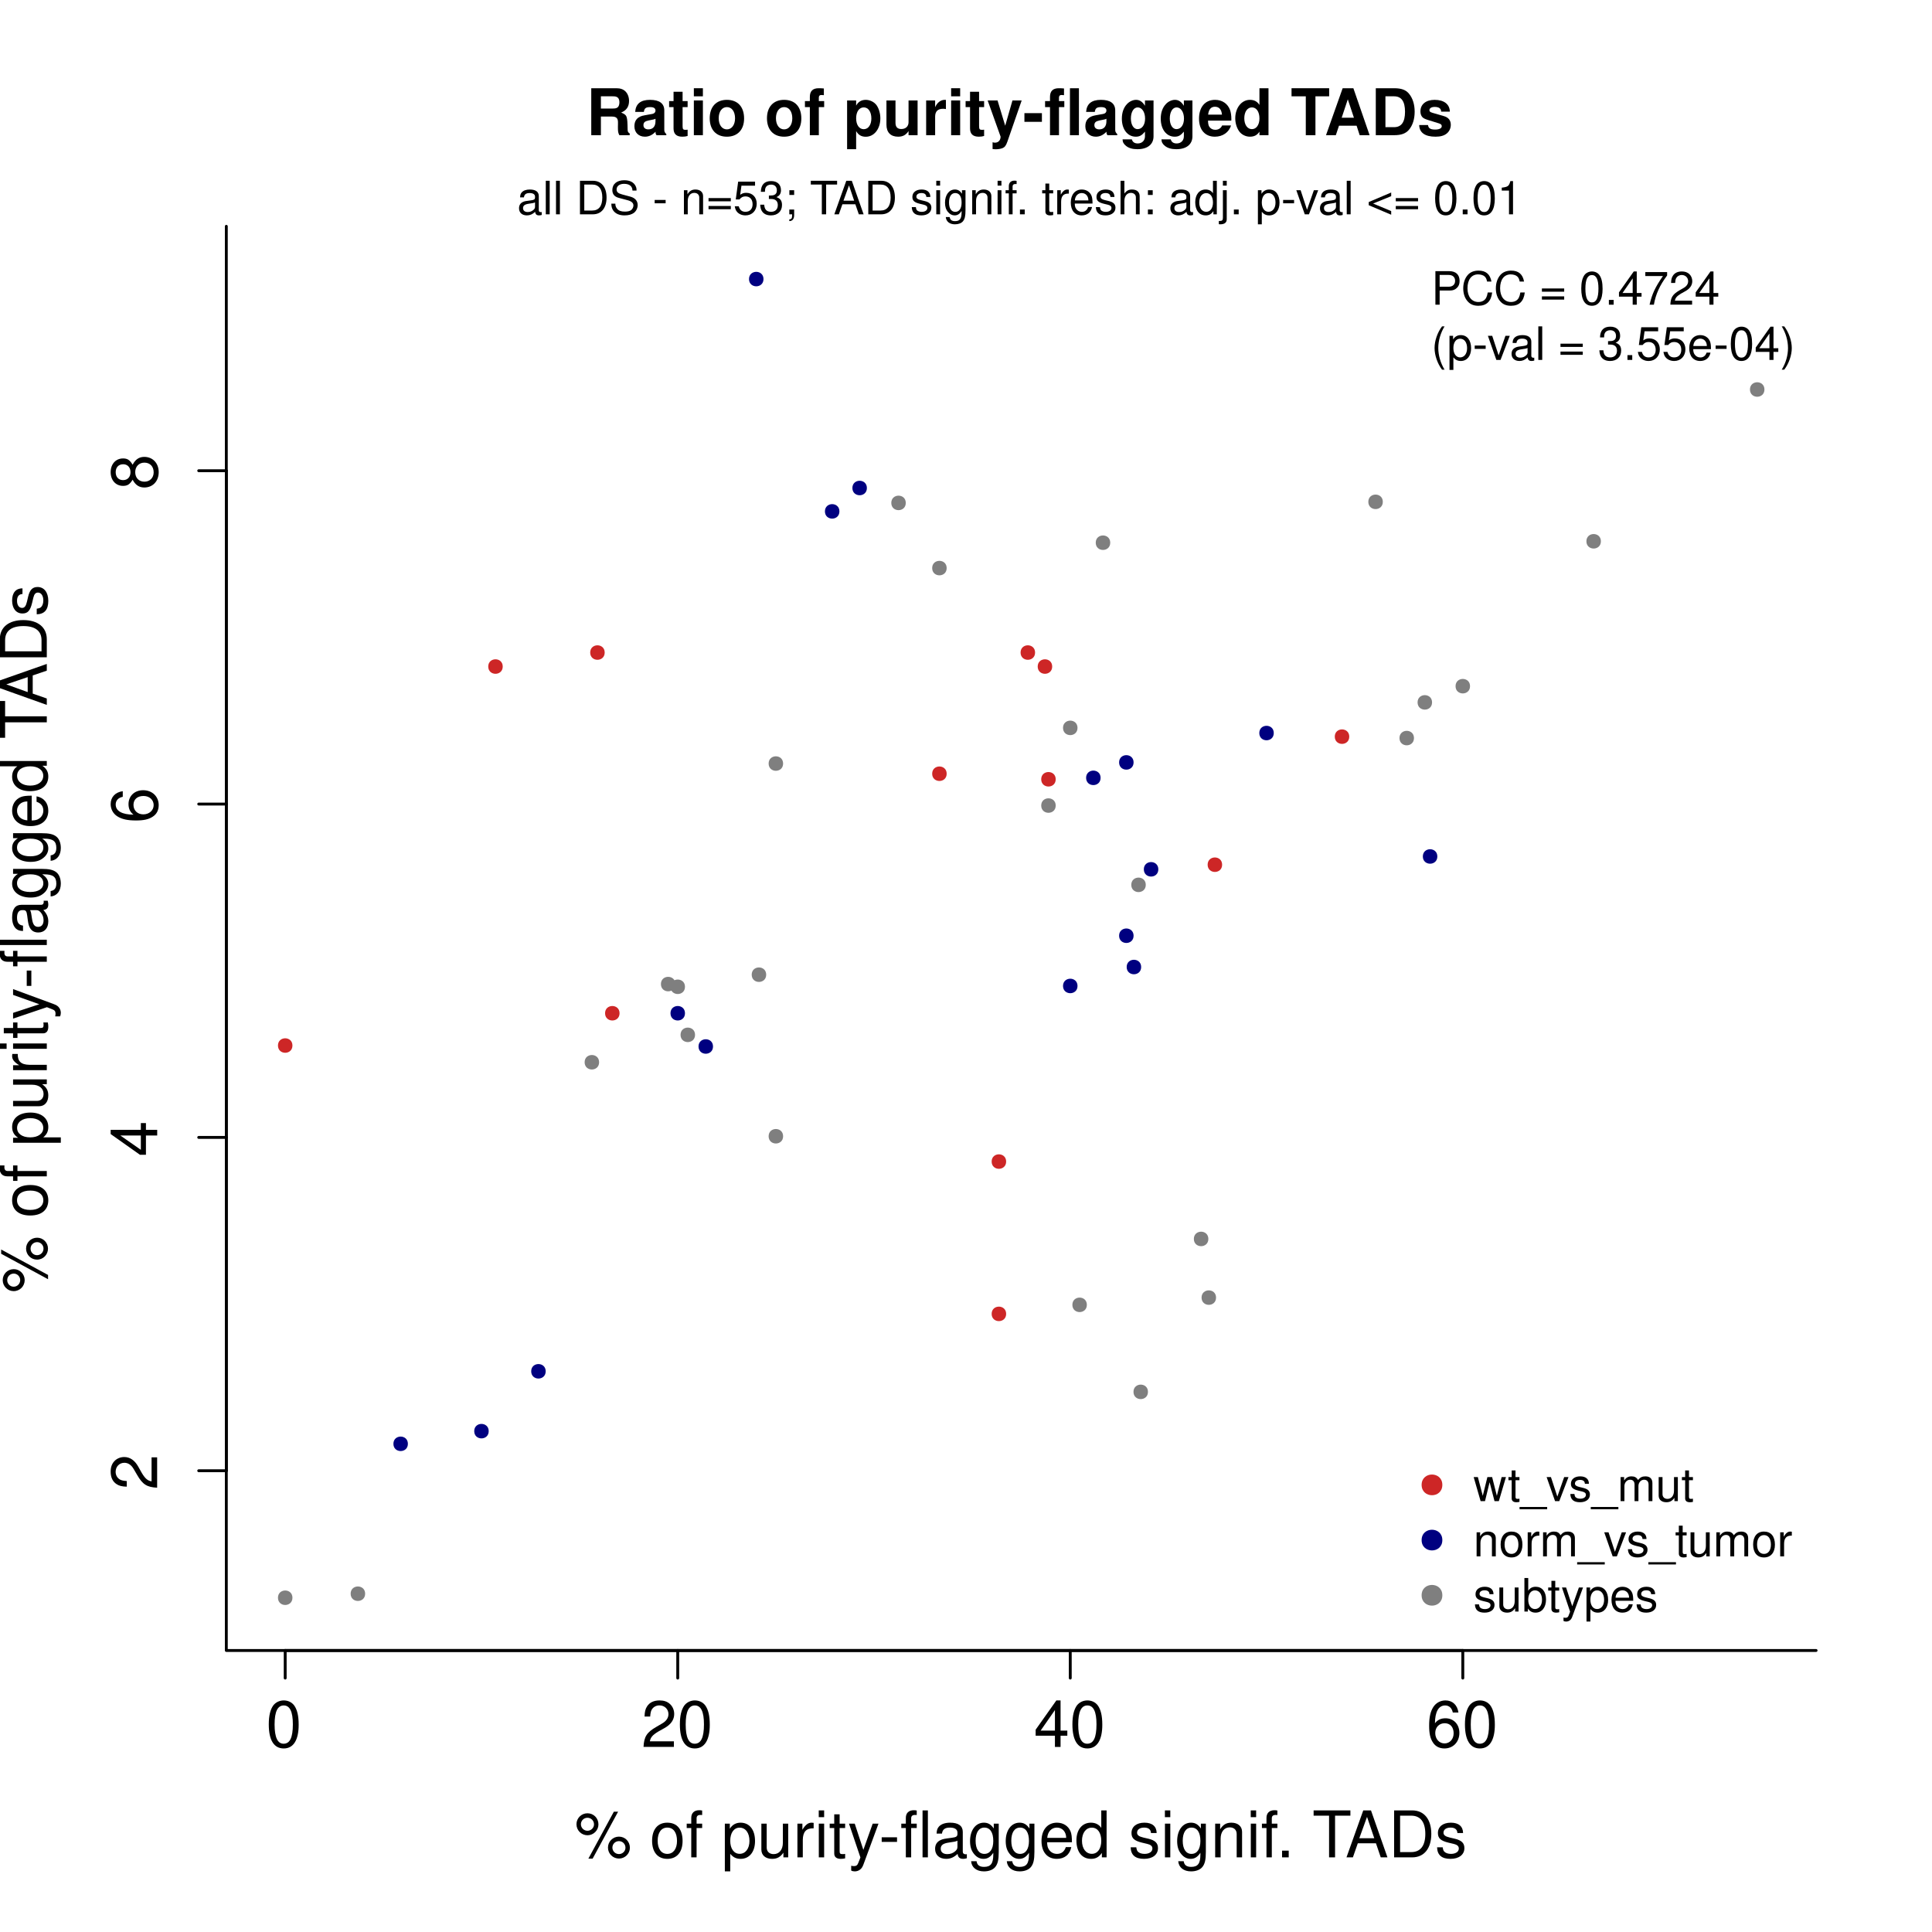 <?xml version="1.0" encoding="UTF-8"?>
<svg xmlns="http://www.w3.org/2000/svg" xmlns:xlink="http://www.w3.org/1999/xlink" width="504pt" height="504pt" viewBox="0 0 504 504" version="1.1">
<defs>
<g>
<symbol overflow="visible" id="glyph0-0">
<path style="stroke:none;" d=""/>
</symbol>
<symbol overflow="visible" id="glyph0-1">
<path style="stroke:none;" d="M 4.625 -12.141 C 3.516 -12.141 2.5 -11.641 1.875 -10.812 C 1.109 -9.734 0.719 -8.125 0.719 -5.875 C 0.719 -1.781 2.062 0.391 4.625 0.391 C 7.141 0.391 8.516 -1.781 8.516 -5.781 C 8.516 -8.125 8.141 -9.703 7.359 -10.812 C 6.734 -11.656 5.75 -12.141 4.625 -12.141 Z M 4.625 -10.828 C 6.219 -10.828 7 -9.203 7 -5.906 C 7 -2.453 6.234 -0.844 4.578 -0.844 C 3.016 -0.844 2.234 -2.516 2.234 -5.859 C 2.234 -9.203 3.016 -10.828 4.625 -10.828 Z M 4.625 -10.828 "/>
</symbol>
<symbol overflow="visible" id="glyph0-2">
<path style="stroke:none;" d="M 8.5 -1.469 L 2.234 -1.469 C 2.391 -2.469 2.922 -3.109 4.391 -4 L 6.062 -4.938 C 7.719 -5.859 8.578 -7.109 8.578 -8.594 C 8.578 -9.609 8.188 -10.547 7.469 -11.203 C 6.766 -11.844 5.891 -12.141 4.766 -12.141 C 3.266 -12.141 2.141 -11.609 1.484 -10.562 C 1.062 -9.922 0.875 -9.172 0.844 -7.938 L 2.312 -7.938 C 2.375 -8.766 2.469 -9.25 2.672 -9.656 C 3.062 -10.391 3.828 -10.844 4.719 -10.844 C 6.062 -10.844 7.078 -9.875 7.078 -8.562 C 7.078 -7.594 6.516 -6.75 5.453 -6.141 L 3.906 -5.234 C 1.422 -3.812 0.703 -2.672 0.578 -0.016 L 8.5 -0.016 Z M 8.5 -1.469 "/>
</symbol>
<symbol overflow="visible" id="glyph0-3">
<path style="stroke:none;" d="M 5.5 -2.938 L 5.5 0 L 6.969 0 L 6.969 -2.938 L 8.734 -2.938 L 8.734 -4.266 L 6.969 -4.266 L 6.969 -12.141 L 5.875 -12.141 L 0.469 -4.5 L 0.469 -2.938 Z M 5.5 -4.266 L 1.766 -4.266 L 5.5 -9.625 Z M 5.5 -4.266 "/>
</symbol>
<symbol overflow="visible" id="glyph0-4">
<path style="stroke:none;" d="M 8.359 -8.984 C 8.078 -10.969 6.797 -12.141 4.984 -12.141 C 3.672 -12.141 2.5 -11.5 1.797 -10.406 C 1.047 -9.219 0.719 -7.75 0.719 -5.547 C 0.719 -3.5 1 -2.203 1.734 -1.125 C 2.375 -0.141 3.406 0.391 4.719 0.391 C 6.984 0.391 8.609 -1.312 8.609 -3.672 C 8.609 -5.906 7.109 -7.484 4.969 -7.484 C 3.797 -7.484 2.875 -7.047 2.234 -6.172 C 2.25 -9.172 3.188 -10.828 4.891 -10.828 C 5.922 -10.828 6.656 -10.156 6.891 -8.984 Z M 4.781 -6.188 C 6.219 -6.188 7.109 -5.172 7.109 -3.562 C 7.109 -2.031 6.094 -0.922 4.734 -0.922 C 3.359 -0.922 2.312 -2.078 2.312 -3.625 C 2.312 -5.141 3.328 -6.188 4.781 -6.188 Z M 4.781 -6.188 "/>
</symbol>
<symbol overflow="visible" id="glyph0-5">
<path style="stroke:none;" d="M 3.344 -11.5 C 1.766 -11.5 0.484 -10.219 0.484 -8.641 C 0.484 -7.047 1.766 -5.766 3.359 -5.766 C 4.922 -5.766 6.219 -7.047 6.219 -8.594 C 6.219 -10.234 4.953 -11.5 3.344 -11.5 Z M 3.344 -10.328 C 4.297 -10.328 5.062 -9.578 5.062 -8.609 C 5.062 -7.688 4.281 -6.938 3.359 -6.938 C 2.422 -6.938 1.641 -7.688 1.641 -8.641 C 1.641 -9.578 2.406 -10.328 3.344 -10.328 Z M 10.234 -11.906 L 3.594 0.328 L 4.703 0.328 L 11.344 -11.906 Z M 11.562 -5.406 C 9.984 -5.406 8.703 -4.125 8.703 -2.547 C 8.703 -0.953 9.984 0.312 11.578 0.312 C 13.141 0.312 14.422 -0.953 14.422 -2.516 C 14.422 -4.125 13.172 -5.406 11.562 -5.406 Z M 11.562 -4.234 C 12.516 -4.234 13.266 -3.484 13.266 -2.516 C 13.266 -1.609 12.5 -0.859 11.578 -0.859 C 10.609 -0.859 9.859 -1.609 9.859 -2.547 C 9.859 -3.484 10.609 -4.234 11.562 -4.234 Z M 11.562 -4.234 "/>
</symbol>
<symbol overflow="visible" id="glyph0-6">
<path style="stroke:none;" d=""/>
</symbol>
<symbol overflow="visible" id="glyph0-7">
<path style="stroke:none;" d="M 4.562 -9.047 C 2.078 -9.047 0.609 -7.297 0.609 -4.328 C 0.609 -1.359 2.078 0.391 4.578 0.391 C 7.078 0.391 8.562 -1.375 8.562 -4.266 C 8.562 -7.328 7.125 -9.047 4.562 -9.047 Z M 4.578 -7.766 C 6.172 -7.766 7.109 -6.469 7.109 -4.281 C 7.109 -2.203 6.125 -0.906 4.578 -0.906 C 3.016 -0.906 2.062 -2.203 2.062 -4.328 C 2.062 -6.469 3.016 -7.766 4.578 -7.766 Z M 4.578 -7.766 "/>
</symbol>
<symbol overflow="visible" id="glyph0-8">
<path style="stroke:none;" d="M 4.328 -8.797 L 2.875 -8.797 L 2.875 -10.172 C 2.875 -10.766 3.188 -11.062 3.844 -11.062 C 3.969 -11.062 4.016 -11.062 4.328 -11.047 L 4.328 -12.219 C 4.016 -12.281 3.828 -12.297 3.547 -12.297 C 2.25 -12.297 1.484 -11.562 1.484 -10.297 L 1.484 -8.797 L 0.297 -8.797 L 0.297 -7.656 L 1.484 -7.656 L 1.484 0 L 2.875 0 L 2.875 -7.656 L 4.328 -7.656 Z M 4.328 -8.797 "/>
</symbol>
<symbol overflow="visible" id="glyph0-9">
<path style="stroke:none;" d="M 0.906 3.656 L 2.312 3.656 L 2.312 -0.922 C 3.062 -0.016 3.875 0.391 5.016 0.391 C 7.312 0.391 8.781 -1.438 8.781 -4.25 C 8.781 -7.203 7.344 -9.047 5 -9.047 C 3.812 -9.047 2.859 -8.516 2.203 -7.469 L 2.203 -8.797 L 0.906 -8.797 Z M 4.766 -7.75 C 6.312 -7.75 7.328 -6.375 7.328 -4.281 C 7.328 -2.281 6.297 -0.922 4.766 -0.922 C 3.281 -0.922 2.312 -2.266 2.312 -4.328 C 2.312 -6.406 3.281 -7.75 4.766 -7.75 Z M 4.766 -7.75 "/>
</symbol>
<symbol overflow="visible" id="glyph0-10">
<path style="stroke:none;" d="M 8.094 0 L 8.094 -8.797 L 6.703 -8.797 L 6.703 -3.812 C 6.703 -2.016 5.766 -0.844 4.297 -0.844 C 3.188 -0.844 2.484 -1.516 2.484 -2.562 L 2.484 -8.797 L 1.094 -8.797 L 1.094 -2.016 C 1.094 -0.547 2.188 0.391 3.891 0.391 C 5.188 0.391 6.016 -0.062 6.844 -1.219 L 6.844 0 Z M 8.094 0 "/>
</symbol>
<symbol overflow="visible" id="glyph0-11">
<path style="stroke:none;" d="M 1.156 -8.797 L 1.156 0 L 2.562 0 L 2.562 -4.562 C 2.594 -6.688 3.453 -7.625 5.391 -7.578 L 5.391 -9 C 5.156 -9.031 5.016 -9.047 4.859 -9.047 C 3.953 -9.047 3.266 -8.516 2.453 -7.203 L 2.453 -8.797 Z M 1.156 -8.797 "/>
</symbol>
<symbol overflow="visible" id="glyph0-12">
<path style="stroke:none;" d="M 2.516 -8.797 L 1.125 -8.797 L 1.125 0 L 2.516 0 Z M 2.516 -12.25 L 1.109 -12.25 L 1.109 -10.484 L 2.516 -10.484 Z M 2.516 -12.25 "/>
</symbol>
<symbol overflow="visible" id="glyph0-13">
<path style="stroke:none;" d="M 4.266 -8.797 L 2.828 -8.797 L 2.828 -11.219 L 1.422 -11.219 L 1.422 -8.797 L 0.234 -8.797 L 0.234 -7.656 L 1.422 -7.656 L 1.422 -1 C 1.422 -0.094 2.031 0.391 3.125 0.391 C 3.5 0.391 3.797 0.359 4.266 0.266 L 4.266 -0.906 C 4.062 -0.859 3.875 -0.844 3.594 -0.844 C 2.984 -0.844 2.828 -1 2.828 -1.625 L 2.828 -7.656 L 4.266 -7.656 Z M 4.266 -8.797 "/>
</symbol>
<symbol overflow="visible" id="glyph0-14">
<path style="stroke:none;" d="M 6.516 -8.797 L 4.078 -1.953 L 1.828 -8.797 L 0.328 -8.797 L 3.312 0.031 L 2.766 1.422 C 2.531 2.047 2.234 2.281 1.641 2.281 C 1.406 2.281 1.203 2.25 0.906 2.188 L 0.906 3.438 C 1.188 3.594 1.484 3.656 1.844 3.656 C 2.297 3.656 2.781 3.516 3.156 3.234 C 3.594 2.922 3.844 2.547 4.109 1.844 L 8.031 -8.797 Z M 6.516 -8.797 "/>
</symbol>
<symbol overflow="visible" id="glyph0-15">
<path style="stroke:none;" d="M 4.766 -5.234 L 0.766 -5.234 L 0.766 -4.031 L 4.766 -4.031 Z M 4.766 -5.234 "/>
</symbol>
<symbol overflow="visible" id="glyph0-16">
<path style="stroke:none;" d="M 4.312 -8.797 L 2.859 -8.797 L 2.859 -10.172 C 2.859 -10.766 3.172 -11.062 3.828 -11.062 C 3.953 -11.062 4 -11.062 4.312 -11.047 L 4.312 -12.219 C 4 -12.281 3.812 -12.297 3.531 -12.297 C 2.234 -12.297 1.469 -11.562 1.469 -10.297 L 1.469 -8.797 L 0.281 -8.797 L 0.281 -7.656 L 1.469 -7.656 L 1.469 0 L 2.859 0 L 2.859 -7.656 L 4.312 -7.656 Z M 7.219 -12.25 L 5.828 -12.25 L 5.828 0 L 7.219 0 Z M 7.219 -12.25 "/>
</symbol>
<symbol overflow="visible" id="glyph0-17">
<path style="stroke:none;" d="M 8.984 -0.828 C 8.828 -0.797 8.766 -0.797 8.688 -0.797 C 8.203 -0.797 7.922 -1.047 7.922 -1.484 L 7.922 -6.656 C 7.922 -8.219 6.781 -9.047 4.625 -9.047 C 3.328 -9.047 2.297 -8.688 1.703 -8.031 C 1.297 -7.578 1.125 -7.078 1.094 -6.203 L 2.5 -6.203 C 2.625 -7.266 3.266 -7.766 4.562 -7.766 C 5.844 -7.766 6.531 -7.297 6.531 -6.453 L 6.531 -6.078 C 6.516 -5.469 6.219 -5.25 5.078 -5.109 C 3.094 -4.859 2.781 -4.781 2.25 -4.562 C 1.219 -4.125 0.703 -3.359 0.703 -2.219 C 0.703 -0.625 1.812 0.391 3.594 0.391 C 4.703 0.391 5.594 0 6.578 -0.906 C 6.688 0 7.125 0.391 8.031 0.391 C 8.328 0.391 8.516 0.359 8.984 0.234 Z M 6.531 -2.766 C 6.531 -2.297 6.406 -2.016 5.984 -1.625 C 5.406 -1.109 4.719 -0.844 3.891 -0.844 C 2.812 -0.844 2.172 -1.359 2.172 -2.25 C 2.172 -3.172 2.766 -3.641 4.281 -3.859 C 5.781 -4.062 6.062 -4.125 6.531 -4.344 Z M 6.531 -2.766 "/>
</symbol>
<symbol overflow="visible" id="glyph0-18">
<path style="stroke:none;" d="M 6.781 -8.797 L 6.781 -7.531 C 6.078 -8.578 5.312 -9.047 4.203 -9.047 C 2.062 -9.047 0.594 -7.078 0.594 -4.25 C 0.594 -2.766 0.938 -1.703 1.703 -0.812 C 2.344 -0.031 3.188 0.391 4.094 0.391 C 5.156 0.391 5.906 -0.078 6.656 -1.188 L 6.656 -0.734 C 6.656 1.609 6 2.484 4.25 2.484 C 3.062 2.484 2.438 2.016 2.297 1 L 0.875 1 C 1 2.641 2.297 3.656 4.219 3.656 C 5.516 3.656 6.578 3.234 7.156 2.531 C 7.828 1.719 8.078 0.625 8.078 -1.438 L 8.078 -8.797 Z M 4.328 -7.766 C 5.812 -7.766 6.656 -6.516 6.656 -4.281 C 6.656 -2.156 5.797 -0.906 4.328 -0.906 C 2.891 -0.906 2.047 -2.172 2.047 -4.328 C 2.047 -6.484 2.891 -7.766 4.328 -7.766 Z M 4.328 -7.766 "/>
</symbol>
<symbol overflow="visible" id="glyph0-19">
<path style="stroke:none;" d="M 8.609 -3.938 C 8.609 -5.281 8.516 -6.078 8.266 -6.734 C 7.688 -8.188 6.344 -9.047 4.703 -9.047 C 2.25 -9.047 0.672 -7.188 0.672 -4.281 C 0.672 -1.375 2.188 0.391 4.672 0.391 C 6.688 0.391 8.078 -0.75 8.438 -2.672 L 7.016 -2.672 C 6.641 -1.516 5.844 -0.906 4.719 -0.906 C 3.828 -0.906 3.078 -1.312 2.609 -2.047 C 2.266 -2.547 2.156 -3.062 2.141 -3.938 Z M 2.172 -5.078 C 2.281 -6.703 3.281 -7.766 4.688 -7.766 C 6.109 -7.766 7.109 -6.656 7.109 -5.078 Z M 2.172 -5.078 "/>
</symbol>
<symbol overflow="visible" id="glyph0-20">
<path style="stroke:none;" d="M 8.312 -12.25 L 6.922 -12.25 L 6.922 -7.688 C 6.328 -8.578 5.391 -9.047 4.219 -9.047 C 1.938 -9.047 0.438 -7.219 0.438 -4.422 C 0.438 -1.438 1.875 0.391 4.266 0.391 C 5.469 0.391 6.312 -0.062 7.078 -1.156 L 7.078 0 L 8.312 0 Z M 4.453 -7.75 C 5.969 -7.75 6.922 -6.422 6.922 -4.297 C 6.922 -2.266 5.953 -0.922 4.469 -0.922 C 2.922 -0.922 1.891 -2.281 1.891 -4.328 C 1.891 -6.375 2.922 -7.75 4.453 -7.75 Z M 4.453 -7.75 "/>
</symbol>
<symbol overflow="visible" id="glyph0-21">
<path style="stroke:none;" d="M 7.359 -6.344 C 7.344 -8.078 6.203 -9.047 4.172 -9.047 C 2.109 -9.047 0.797 -8 0.797 -6.359 C 0.797 -4.984 1.5 -4.328 3.578 -3.828 L 4.891 -3.516 C 5.859 -3.281 6.25 -2.922 6.25 -2.297 C 6.25 -1.469 5.422 -0.906 4.203 -0.906 C 3.438 -0.906 2.812 -1.125 2.453 -1.5 C 2.234 -1.75 2.141 -2 2.047 -2.625 L 0.578 -2.625 C 0.641 -0.594 1.781 0.391 4.078 0.391 C 6.297 0.391 7.703 -0.703 7.703 -2.406 C 7.703 -3.719 6.969 -4.438 5.219 -4.859 L 3.875 -5.172 C 2.734 -5.438 2.25 -5.812 2.25 -6.438 C 2.25 -7.25 2.969 -7.766 4.109 -7.766 C 5.234 -7.766 5.844 -7.266 5.875 -6.344 Z M 7.359 -6.344 "/>
</symbol>
<symbol overflow="visible" id="glyph0-22">
<path style="stroke:none;" d="M 1.172 -8.797 L 1.172 0 L 2.594 0 L 2.594 -4.859 C 2.594 -6.656 3.531 -7.828 4.969 -7.828 C 6.078 -7.828 6.781 -7.156 6.781 -6.094 L 6.781 0 L 8.188 0 L 8.188 -6.656 C 8.188 -8.109 7.094 -9.047 5.391 -9.047 C 4.078 -9.047 3.234 -8.547 2.469 -7.328 L 2.469 -8.797 Z M 1.172 -8.797 "/>
</symbol>
<symbol overflow="visible" id="glyph0-23">
<path style="stroke:none;" d="M 3.203 -1.75 L 1.469 -1.75 L 1.469 0 L 3.203 0 Z M 3.203 -1.75 "/>
</symbol>
<symbol overflow="visible" id="glyph0-24">
<path style="stroke:none;" d="M 5.953 -10.875 L 9.953 -10.875 L 9.953 -12.25 L 0.359 -12.25 L 0.359 -10.875 L 4.391 -10.875 L 4.391 0 L 5.953 0 Z M 5.953 -10.875 "/>
</symbol>
<symbol overflow="visible" id="glyph0-25">
<path style="stroke:none;" d="M 7.969 -3.672 L 9.219 0 L 10.969 0 L 6.672 -12.25 L 4.656 -12.25 L 0.281 0 L 1.953 0 L 3.234 -3.672 Z M 7.531 -4.984 L 3.625 -4.984 L 5.641 -10.562 Z M 7.531 -4.984 "/>
</symbol>
<symbol overflow="visible" id="glyph0-26">
<path style="stroke:none;" d="M 1.5 0 L 6.219 0 C 9.312 0 11.203 -2.312 11.203 -6.125 C 11.203 -9.922 9.328 -12.25 6.219 -12.25 L 1.5 -12.25 Z M 3.062 -1.375 L 3.062 -10.875 L 5.953 -10.875 C 8.359 -10.875 9.641 -9.234 9.641 -6.109 C 9.641 -3 8.359 -1.375 5.953 -1.375 Z M 3.062 -1.375 "/>
</symbol>
<symbol overflow="visible" id="glyph1-0">
<path style="stroke:none;" d=""/>
</symbol>
<symbol overflow="visible" id="glyph1-1">
<path style="stroke:none;" d="M -1.469 -8.5 L -1.469 -2.234 C -2.469 -2.391 -3.109 -2.922 -4 -4.391 L -4.938 -6.062 C -5.859 -7.719 -7.109 -8.578 -8.594 -8.578 C -9.609 -8.578 -10.547 -8.188 -11.203 -7.469 C -11.844 -6.766 -12.141 -5.891 -12.141 -4.766 C -12.141 -3.266 -11.609 -2.141 -10.562 -1.484 C -9.922 -1.062 -9.172 -0.875 -7.938 -0.844 L -7.938 -2.312 C -8.766 -2.375 -9.25 -2.469 -9.656 -2.672 C -10.391 -3.062 -10.844 -3.828 -10.844 -4.719 C -10.844 -6.062 -9.875 -7.078 -8.562 -7.078 C -7.594 -7.078 -6.75 -6.516 -6.141 -5.453 L -5.234 -3.906 C -3.812 -1.422 -2.672 -0.703 -0.016 -0.578 L -0.016 -8.5 Z M -1.469 -8.5 "/>
</symbol>
<symbol overflow="visible" id="glyph1-2">
<path style="stroke:none;" d="M -2.938 -5.5 L 0 -5.5 L 0 -6.969 L -2.938 -6.969 L -2.938 -8.734 L -4.266 -8.734 L -4.266 -6.969 L -12.141 -6.969 L -12.141 -5.875 L -4.5 -0.469 L -2.938 -0.469 Z M -4.266 -5.5 L -4.266 -1.766 L -9.625 -5.5 Z M -4.266 -5.5 "/>
</symbol>
<symbol overflow="visible" id="glyph1-3">
<path style="stroke:none;" d="M -8.984 -8.359 C -10.969 -8.078 -12.141 -6.797 -12.141 -4.984 C -12.141 -3.672 -11.5 -2.5 -10.406 -1.797 C -9.219 -1.047 -7.75 -0.719 -5.547 -0.719 C -3.5 -0.719 -2.203 -1 -1.125 -1.734 C -0.141 -2.375 0.391 -3.406 0.391 -4.719 C 0.391 -6.984 -1.312 -8.609 -3.672 -8.609 C -5.906 -8.609 -7.484 -7.109 -7.484 -4.969 C -7.484 -3.797 -7.047 -2.875 -6.172 -2.234 C -9.172 -2.25 -10.828 -3.188 -10.828 -4.891 C -10.828 -5.922 -10.156 -6.656 -8.984 -6.891 Z M -6.188 -4.781 C -6.188 -6.219 -5.172 -7.109 -3.562 -7.109 C -2.031 -7.109 -0.922 -6.094 -0.922 -4.734 C -0.922 -3.359 -2.078 -2.312 -3.625 -2.312 C -5.141 -2.312 -6.188 -3.328 -6.188 -4.781 Z M -6.188 -4.781 "/>
</symbol>
<symbol overflow="visible" id="glyph1-4">
<path style="stroke:none;" d="M -6.406 -6.562 C -7.156 -7.812 -7.766 -8.203 -8.906 -8.203 C -10.812 -8.203 -12.141 -6.734 -12.141 -4.625 C -12.141 -2.516 -10.812 -1.047 -8.922 -1.047 C -7.766 -1.047 -7.172 -1.422 -6.406 -2.656 C -5.703 -1.297 -4.719 -0.625 -3.375 -0.625 C -1.156 -0.625 0.391 -2.25 0.391 -4.625 C 0.391 -6.969 -1.156 -8.609 -3.375 -8.609 C -4.719 -8.609 -5.703 -7.938 -6.406 -6.562 Z M -10.828 -4.625 C -10.828 -5.875 -10.078 -6.688 -8.875 -6.688 C -7.719 -6.688 -6.969 -5.859 -6.969 -4.625 C -6.969 -3.359 -7.719 -2.547 -8.906 -2.547 C -10.078 -2.547 -10.828 -3.359 -10.828 -4.625 Z M -5.734 -4.625 C -5.734 -6.094 -4.75 -7.109 -3.344 -7.109 C -1.875 -7.109 -0.922 -6.109 -0.922 -4.578 C -0.922 -3.141 -1.922 -2.141 -3.328 -2.141 C -4.766 -2.141 -5.734 -3.125 -5.734 -4.625 Z M -5.734 -4.625 "/>
</symbol>
<symbol overflow="visible" id="glyph1-5">
<path style="stroke:none;" d="M -11.5 -3.344 C -11.5 -1.766 -10.219 -0.484 -8.641 -0.484 C -7.047 -0.484 -5.766 -1.766 -5.766 -3.359 C -5.766 -4.922 -7.047 -6.219 -8.594 -6.219 C -10.234 -6.219 -11.5 -4.953 -11.5 -3.344 Z M -10.328 -3.344 C -10.328 -4.297 -9.578 -5.062 -8.609 -5.062 C -7.688 -5.062 -6.938 -4.281 -6.938 -3.359 C -6.938 -2.422 -7.688 -1.641 -8.641 -1.641 C -9.578 -1.641 -10.328 -2.406 -10.328 -3.344 Z M -11.906 -10.234 L 0.328 -3.594 L 0.328 -4.703 L -11.906 -11.344 Z M -5.406 -11.562 C -5.406 -9.984 -4.125 -8.703 -2.547 -8.703 C -0.953 -8.703 0.312 -9.984 0.312 -11.578 C 0.312 -13.141 -0.953 -14.422 -2.516 -14.422 C -4.125 -14.422 -5.406 -13.172 -5.406 -11.562 Z M -4.234 -11.562 C -4.234 -12.516 -3.484 -13.266 -2.516 -13.266 C -1.609 -13.266 -0.859 -12.5 -0.859 -11.578 C -0.859 -10.609 -1.609 -9.859 -2.547 -9.859 C -3.484 -9.859 -4.234 -10.609 -4.234 -11.562 Z M -4.234 -11.562 "/>
</symbol>
<symbol overflow="visible" id="glyph1-6">
<path style="stroke:none;" d=""/>
</symbol>
<symbol overflow="visible" id="glyph1-7">
<path style="stroke:none;" d="M -9.047 -4.562 C -9.047 -2.078 -7.297 -0.609 -4.328 -0.609 C -1.359 -0.609 0.391 -2.078 0.391 -4.578 C 0.391 -7.078 -1.375 -8.562 -4.266 -8.562 C -7.328 -8.562 -9.047 -7.125 -9.047 -4.562 Z M -7.766 -4.578 C -7.766 -6.172 -6.469 -7.109 -4.281 -7.109 C -2.203 -7.109 -0.906 -6.125 -0.906 -4.578 C -0.906 -3.016 -2.203 -2.062 -4.328 -2.062 C -6.469 -2.062 -7.766 -3.016 -7.766 -4.578 Z M -7.766 -4.578 "/>
</symbol>
<symbol overflow="visible" id="glyph1-8">
<path style="stroke:none;" d="M -8.797 -4.328 L -8.797 -2.875 L -10.172 -2.875 C -10.766 -2.875 -11.062 -3.188 -11.062 -3.844 C -11.062 -3.969 -11.062 -4.016 -11.047 -4.328 L -12.219 -4.328 C -12.281 -4.016 -12.297 -3.828 -12.297 -3.547 C -12.297 -2.25 -11.562 -1.484 -10.297 -1.484 L -8.797 -1.484 L -8.797 -0.297 L -7.656 -0.297 L -7.656 -1.484 L 0 -1.484 L 0 -2.875 L -7.656 -2.875 L -7.656 -4.328 Z M -8.797 -4.328 "/>
</symbol>
<symbol overflow="visible" id="glyph1-9">
<path style="stroke:none;" d="M 3.656 -0.906 L 3.656 -2.312 L -0.922 -2.312 C -0.016 -3.062 0.391 -3.875 0.391 -5.016 C 0.391 -7.312 -1.438 -8.781 -4.25 -8.781 C -7.203 -8.781 -9.047 -7.344 -9.047 -5 C -9.047 -3.812 -8.516 -2.859 -7.469 -2.203 L -8.797 -2.203 L -8.797 -0.906 Z M -7.75 -4.766 C -7.75 -6.312 -6.375 -7.328 -4.281 -7.328 C -2.281 -7.328 -0.922 -6.297 -0.922 -4.766 C -0.922 -3.281 -2.266 -2.312 -4.328 -2.312 C -6.406 -2.312 -7.75 -3.281 -7.75 -4.766 Z M -7.75 -4.766 "/>
</symbol>
<symbol overflow="visible" id="glyph1-10">
<path style="stroke:none;" d="M 0 -8.094 L -8.797 -8.094 L -8.797 -6.703 L -3.812 -6.703 C -2.016 -6.703 -0.844 -5.766 -0.844 -4.297 C -0.844 -3.188 -1.516 -2.484 -2.562 -2.484 L -8.797 -2.484 L -8.797 -1.094 L -2.016 -1.094 C -0.547 -1.094 0.391 -2.188 0.391 -3.891 C 0.391 -5.188 -0.062 -6.016 -1.219 -6.844 L 0 -6.844 Z M 0 -8.094 "/>
</symbol>
<symbol overflow="visible" id="glyph1-11">
<path style="stroke:none;" d="M -8.797 -1.156 L 0 -1.156 L 0 -2.562 L -4.562 -2.562 C -6.688 -2.594 -7.625 -3.453 -7.578 -5.391 L -9 -5.391 C -9.031 -5.156 -9.047 -5.016 -9.047 -4.859 C -9.047 -3.953 -8.516 -3.266 -7.203 -2.453 L -8.797 -2.453 Z M -8.797 -1.156 "/>
</symbol>
<symbol overflow="visible" id="glyph1-12">
<path style="stroke:none;" d="M -8.797 -2.516 L -8.797 -1.125 L 0 -1.125 L 0 -2.516 Z M -12.25 -2.516 L -12.25 -1.109 L -10.484 -1.109 L -10.484 -2.516 Z M -12.25 -2.516 "/>
</symbol>
<symbol overflow="visible" id="glyph1-13">
<path style="stroke:none;" d="M -8.797 -4.266 L -8.797 -2.828 L -11.219 -2.828 L -11.219 -1.422 L -8.797 -1.422 L -8.797 -0.234 L -7.656 -0.234 L -7.656 -1.422 L -1 -1.422 C -0.094 -1.422 0.391 -2.031 0.391 -3.125 C 0.391 -3.5 0.359 -3.797 0.266 -4.266 L -0.906 -4.266 C -0.859 -4.062 -0.844 -3.875 -0.844 -3.594 C -0.844 -2.984 -1 -2.828 -1.625 -2.828 L -7.656 -2.828 L -7.656 -4.266 Z M -8.797 -4.266 "/>
</symbol>
<symbol overflow="visible" id="glyph1-14">
<path style="stroke:none;" d="M -8.797 -6.516 L -1.953 -4.078 L -8.797 -1.828 L -8.797 -0.328 L 0.031 -3.312 L 1.422 -2.766 C 2.047 -2.531 2.281 -2.234 2.281 -1.641 C 2.281 -1.406 2.25 -1.203 2.188 -0.906 L 3.438 -0.906 C 3.594 -1.188 3.656 -1.484 3.656 -1.844 C 3.656 -2.297 3.516 -2.781 3.234 -3.156 C 2.922 -3.594 2.547 -3.844 1.844 -4.109 L -8.797 -8.031 Z M -8.797 -6.516 "/>
</symbol>
<symbol overflow="visible" id="glyph1-15">
<path style="stroke:none;" d="M -5.234 -4.766 L -5.234 -0.766 L -4.031 -0.766 L -4.031 -4.766 Z M -5.234 -4.766 "/>
</symbol>
<symbol overflow="visible" id="glyph1-16">
<path style="stroke:none;" d="M -8.797 -4.312 L -8.797 -2.859 L -10.172 -2.859 C -10.766 -2.859 -11.062 -3.172 -11.062 -3.828 C -11.062 -3.953 -11.062 -4 -11.047 -4.312 L -12.219 -4.312 C -12.281 -4 -12.297 -3.812 -12.297 -3.531 C -12.297 -2.234 -11.562 -1.469 -10.297 -1.469 L -8.797 -1.469 L -8.797 -0.281 L -7.656 -0.281 L -7.656 -1.469 L 0 -1.469 L 0 -2.859 L -7.656 -2.859 L -7.656 -4.312 Z M -12.25 -7.219 L -12.25 -5.828 L 0 -5.828 L 0 -7.219 Z M -12.25 -7.219 "/>
</symbol>
<symbol overflow="visible" id="glyph1-17">
<path style="stroke:none;" d="M -0.828 -8.984 C -0.797 -8.828 -0.797 -8.766 -0.797 -8.688 C -0.797 -8.203 -1.047 -7.922 -1.484 -7.922 L -6.656 -7.922 C -8.219 -7.922 -9.047 -6.781 -9.047 -4.625 C -9.047 -3.328 -8.688 -2.297 -8.031 -1.703 C -7.578 -1.297 -7.078 -1.125 -6.203 -1.094 L -6.203 -2.5 C -7.266 -2.625 -7.766 -3.266 -7.766 -4.562 C -7.766 -5.844 -7.297 -6.531 -6.453 -6.531 L -6.078 -6.531 C -5.469 -6.516 -5.25 -6.219 -5.109 -5.078 C -4.859 -3.094 -4.781 -2.781 -4.562 -2.25 C -4.125 -1.219 -3.359 -0.703 -2.219 -0.703 C -0.625 -0.703 0.391 -1.812 0.391 -3.594 C 0.391 -4.703 0 -5.594 -0.906 -6.578 C 0 -6.688 0.391 -7.125 0.391 -8.031 C 0.391 -8.328 0.359 -8.516 0.234 -8.984 Z M -2.766 -6.531 C -2.297 -6.531 -2.016 -6.406 -1.625 -5.984 C -1.109 -5.406 -0.844 -4.719 -0.844 -3.891 C -0.844 -2.812 -1.359 -2.172 -2.25 -2.172 C -3.172 -2.172 -3.641 -2.766 -3.859 -4.281 C -4.062 -5.781 -4.125 -6.062 -4.344 -6.531 Z M -2.766 -6.531 "/>
</symbol>
<symbol overflow="visible" id="glyph1-18">
<path style="stroke:none;" d="M -8.797 -6.781 L -7.531 -6.781 C -8.578 -6.078 -9.047 -5.312 -9.047 -4.203 C -9.047 -2.062 -7.078 -0.594 -4.25 -0.594 C -2.766 -0.594 -1.703 -0.938 -0.812 -1.703 C -0.031 -2.344 0.391 -3.188 0.391 -4.094 C 0.391 -5.156 -0.078 -5.906 -1.188 -6.656 L -0.734 -6.656 C 1.609 -6.656 2.484 -6 2.484 -4.25 C 2.484 -3.062 2.016 -2.438 1 -2.297 L 1 -0.875 C 2.641 -1 3.656 -2.297 3.656 -4.219 C 3.656 -5.516 3.234 -6.578 2.531 -7.156 C 1.719 -7.828 0.625 -8.078 -1.438 -8.078 L -8.797 -8.078 Z M -7.766 -4.328 C -7.766 -5.812 -6.516 -6.656 -4.281 -6.656 C -2.156 -6.656 -0.906 -5.797 -0.906 -4.328 C -0.906 -2.891 -2.172 -2.047 -4.328 -2.047 C -6.484 -2.047 -7.766 -2.891 -7.766 -4.328 Z M -7.766 -4.328 "/>
</symbol>
<symbol overflow="visible" id="glyph1-19">
<path style="stroke:none;" d="M -3.938 -8.609 C -5.281 -8.609 -6.078 -8.516 -6.734 -8.266 C -8.188 -7.688 -9.047 -6.344 -9.047 -4.703 C -9.047 -2.25 -7.188 -0.672 -4.281 -0.672 C -1.375 -0.672 0.391 -2.188 0.391 -4.672 C 0.391 -6.688 -0.75 -8.078 -2.672 -8.438 L -2.672 -7.016 C -1.516 -6.641 -0.906 -5.844 -0.906 -4.719 C -0.906 -3.828 -1.312 -3.078 -2.047 -2.609 C -2.547 -2.266 -3.062 -2.156 -3.938 -2.141 Z M -5.078 -2.172 C -6.703 -2.281 -7.766 -3.281 -7.766 -4.688 C -7.766 -6.109 -6.656 -7.109 -5.078 -7.109 Z M -5.078 -2.172 "/>
</symbol>
<symbol overflow="visible" id="glyph1-20">
<path style="stroke:none;" d="M -12.25 -8.312 L -12.25 -6.922 L -7.688 -6.922 C -8.578 -6.328 -9.047 -5.391 -9.047 -4.219 C -9.047 -1.938 -7.219 -0.438 -4.422 -0.438 C -1.438 -0.438 0.391 -1.875 0.391 -4.266 C 0.391 -5.469 -0.062 -6.312 -1.156 -7.078 L 0 -7.078 L 0 -8.312 Z M -7.75 -4.453 C -7.75 -5.969 -6.422 -6.922 -4.297 -6.922 C -2.266 -6.922 -0.922 -5.953 -0.922 -4.469 C -0.922 -2.922 -2.281 -1.891 -4.328 -1.891 C -6.375 -1.891 -7.75 -2.922 -7.75 -4.453 Z M -7.75 -4.453 "/>
</symbol>
<symbol overflow="visible" id="glyph1-21">
<path style="stroke:none;" d="M -10.875 -5.953 L -10.875 -9.953 L -12.25 -9.953 L -12.25 -0.359 L -10.875 -0.359 L -10.875 -4.391 L 0 -4.391 L 0 -5.953 Z M -10.875 -5.953 "/>
</symbol>
<symbol overflow="visible" id="glyph1-22">
<path style="stroke:none;" d="M -3.672 -7.969 L 0 -9.219 L 0 -10.969 L -12.25 -6.672 L -12.25 -4.656 L 0 -0.281 L 0 -1.953 L -3.672 -3.234 Z M -4.984 -7.531 L -4.984 -3.625 L -10.562 -5.641 Z M -4.984 -7.531 "/>
</symbol>
<symbol overflow="visible" id="glyph1-23">
<path style="stroke:none;" d="M 0 -1.5 L 0 -6.219 C 0 -9.312 -2.312 -11.203 -6.125 -11.203 C -9.922 -11.203 -12.25 -9.328 -12.25 -6.219 L -12.25 -1.5 Z M -1.375 -3.062 L -10.875 -3.062 L -10.875 -5.953 C -10.875 -8.359 -9.234 -9.641 -6.109 -9.641 C -3 -9.641 -1.375 -8.359 -1.375 -5.953 Z M -1.375 -3.062 "/>
</symbol>
<symbol overflow="visible" id="glyph1-24">
<path style="stroke:none;" d="M -6.344 -7.359 C -8.078 -7.344 -9.047 -6.203 -9.047 -4.172 C -9.047 -2.109 -8 -0.797 -6.359 -0.797 C -4.984 -0.797 -4.328 -1.5 -3.828 -3.578 L -3.516 -4.891 C -3.281 -5.859 -2.922 -6.25 -2.297 -6.25 C -1.469 -6.25 -0.906 -5.422 -0.906 -4.203 C -0.906 -3.438 -1.125 -2.812 -1.5 -2.453 C -1.75 -2.234 -2 -2.141 -2.625 -2.047 L -2.625 -0.578 C -0.594 -0.641 0.391 -1.781 0.391 -4.078 C 0.391 -6.297 -0.703 -7.703 -2.406 -7.703 C -3.719 -7.703 -4.438 -6.969 -4.859 -5.219 L -5.172 -3.875 C -5.438 -2.734 -5.812 -2.25 -6.438 -2.25 C -7.25 -2.25 -7.766 -2.969 -7.766 -4.109 C -7.766 -5.234 -7.266 -5.844 -6.344 -5.875 Z M -6.344 -7.359 "/>
</symbol>
<symbol overflow="visible" id="glyph2-0">
<path style="stroke:none;" d=""/>
</symbol>
<symbol overflow="visible" id="glyph2-1">
<path style="stroke:none;" d="M 3.859 -4.859 L 6.75 -4.859 C 7.844 -4.859 8.312 -4.422 8.312 -3.406 L 8.312 -2.906 C 8.297 -2.594 8.297 -2.281 8.297 -2.094 C 8.297 -0.938 8.359 -0.594 8.672 0 L 11.375 0 L 11.375 -0.453 C 10.984 -0.672 10.828 -0.922 10.828 -1.469 C 10.766 -5.078 10.703 -5.234 9.141 -5.906 C 10.516 -6.453 11.203 -7.438 11.203 -8.938 C 11.203 -9.906 10.875 -10.797 10.281 -11.406 C 9.719 -11.969 8.953 -12.25 7.906 -12.25 L 1.344 -12.25 L 1.344 0 L 3.859 0 Z M 3.859 -6.953 L 3.859 -10.141 L 6.906 -10.141 C 7.625 -10.141 7.906 -10.078 8.234 -9.828 C 8.531 -9.578 8.688 -9.156 8.688 -8.578 C 8.688 -8 8.531 -7.531 8.234 -7.266 C 7.938 -7.031 7.625 -6.953 6.906 -6.953 Z M 3.859 -6.953 "/>
</symbol>
<symbol overflow="visible" id="glyph2-2">
<path style="stroke:none;" d="M 8.797 -0.281 C 8.391 -0.672 8.266 -0.938 8.266 -1.391 L 8.266 -6.438 C 8.266 -8.281 7 -9.219 4.547 -9.219 C 2.094 -9.219 0.828 -8.188 0.672 -6.078 L 2.938 -6.078 C 3.062 -7.016 3.438 -7.328 4.609 -7.328 C 5.516 -7.328 5.969 -7.016 5.969 -6.422 C 5.969 -6.109 5.812 -5.859 5.562 -5.703 C 5.234 -5.547 5.234 -5.547 4.078 -5.359 L 3.141 -5.188 C 1.344 -4.891 0.469 -3.969 0.469 -2.328 C 0.469 -0.703 1.562 0.391 3.219 0.391 C 4.234 0.391 5.141 -0.031 5.984 -0.906 C 5.984 -0.438 6.031 -0.266 6.25 0 L 8.797 0 Z M 5.969 -3.641 C 5.969 -2.281 5.297 -1.516 4.094 -1.516 C 3.312 -1.516 2.828 -1.938 2.828 -2.609 C 2.828 -3.312 3.188 -3.641 4.172 -3.844 L 4.969 -4 C 5.594 -4.109 5.688 -4.156 5.969 -4.281 Z M 5.969 -3.641 "/>
</symbol>
<symbol overflow="visible" id="glyph2-3">
<path style="stroke:none;" d="M 5.062 -8.891 L 3.75 -8.891 L 3.75 -11.328 L 1.391 -11.328 L 1.391 -8.891 L 0.234 -8.891 L 0.234 -7.328 L 1.391 -7.328 L 1.391 -1.75 C 1.391 -0.312 2.156 0.391 3.688 0.391 C 4.234 0.391 4.625 0.328 5.062 0.203 L 5.062 -1.438 C 4.828 -1.406 4.703 -1.391 4.516 -1.391 C 3.891 -1.391 3.75 -1.578 3.75 -2.391 L 3.75 -7.328 L 5.062 -7.328 Z M 5.062 -8.891 "/>
</symbol>
<symbol overflow="visible" id="glyph2-4">
<path style="stroke:none;" d="M 3.484 -9.062 L 1.125 -9.062 L 1.125 0 L 3.484 0 Z M 3.484 -12.25 L 1.125 -12.25 L 1.125 -10.141 L 3.484 -10.141 Z M 3.484 -12.25 "/>
</symbol>
<symbol overflow="visible" id="glyph2-5">
<path style="stroke:none;" d="M 5.062 -9.219 C 2.281 -9.219 0.594 -7.391 0.594 -4.422 C 0.594 -1.422 2.281 0.391 5.078 0.391 C 7.844 0.391 9.562 -1.422 9.562 -4.344 C 9.562 -7.422 7.891 -9.219 5.062 -9.219 Z M 5.078 -7.328 C 6.359 -7.328 7.203 -6.172 7.203 -4.391 C 7.203 -2.688 6.328 -1.516 5.078 -1.516 C 3.797 -1.516 2.938 -2.672 2.938 -4.422 C 2.938 -6.172 3.797 -7.328 5.078 -7.328 Z M 5.078 -7.328 "/>
</symbol>
<symbol overflow="visible" id="glyph2-6">
<path style="stroke:none;" d=""/>
</symbol>
<symbol overflow="visible" id="glyph2-7">
<path style="stroke:none;" d="M 5.25 -8.891 L 3.859 -8.891 L 3.859 -9.781 C 3.859 -10.25 4.062 -10.484 4.5 -10.484 C 4.719 -10.484 4.938 -10.469 5.172 -10.438 L 5.172 -12.188 C 4.672 -12.234 4.188 -12.25 3.828 -12.25 C 2.266 -12.25 1.516 -11.5 1.516 -9.984 L 1.516 -8.891 L 0.234 -8.891 L 0.234 -7.328 L 1.516 -7.328 L 1.516 0 L 3.859 0 L 3.859 -7.328 L 5.25 -7.328 Z M 5.25 -8.891 "/>
</symbol>
<symbol overflow="visible" id="glyph2-8">
<path style="stroke:none;" d="M 3.328 -9.062 L 0.969 -9.062 L 0.969 3.656 L 3.328 3.656 L 3.328 -1.078 C 3.891 -0.062 4.703 0.406 5.844 0.406 C 8.031 0.406 9.641 -1.641 9.641 -4.406 C 9.641 -5.672 9.266 -6.953 8.672 -7.797 C 8.062 -8.656 6.938 -9.219 5.844 -9.219 C 4.703 -9.219 3.891 -8.734 3.328 -7.719 Z M 5.312 -7.25 C 6.5 -7.25 7.297 -6.109 7.297 -4.359 C 7.297 -2.703 6.484 -1.562 5.312 -1.562 C 4.109 -1.562 3.328 -2.703 3.328 -4.406 C 3.328 -6.109 4.109 -7.25 5.312 -7.25 Z M 5.312 -7.25 "/>
</symbol>
<symbol overflow="visible" id="glyph2-9">
<path style="stroke:none;" d="M 9.094 0 L 9.094 -9.062 L 6.734 -9.062 L 6.734 -3.391 C 6.734 -2.312 6 -1.609 4.844 -1.609 C 3.828 -1.609 3.328 -2.156 3.328 -3.234 L 3.328 -9.062 L 0.969 -9.062 L 0.969 -2.75 C 0.969 -0.734 2.062 0.391 4.016 0.391 C 5.234 0.391 6.062 -0.047 6.734 -1.078 L 6.734 0 Z M 9.094 0 "/>
</symbol>
<symbol overflow="visible" id="glyph2-10">
<path style="stroke:none;" d="M 1.062 -9.062 L 1.062 0 L 3.406 0 L 3.406 -4.828 C 3.406 -6.203 4.094 -6.891 5.469 -6.891 C 5.734 -6.891 5.891 -6.875 6.219 -6.812 L 6.219 -9.203 C 6.078 -9.219 6.031 -9.219 5.922 -9.219 C 4.859 -9.219 3.938 -8.516 3.406 -7.297 L 3.406 -9.062 Z M 1.062 -9.062 "/>
</symbol>
<symbol overflow="visible" id="glyph2-11">
<path style="stroke:none;" d="M 6.625 -9.062 L 4.734 -2.469 L 2.734 -9.062 L 0.156 -9.062 L 3.531 0.375 C 3.531 1.312 2.938 1.953 2.062 1.953 C 1.875 1.953 1.734 1.922 1.438 1.844 L 1.438 3.609 C 1.797 3.656 2 3.672 2.281 3.672 C 2.891 3.672 3.562 3.562 3.984 3.391 C 4.641 3.125 4.922 2.75 5.312 1.656 L 9.031 -9.062 Z M 6.625 -9.062 "/>
</symbol>
<symbol overflow="visible" id="glyph2-12">
<path style="stroke:none;" d="M 5 -5.75 L 0.438 -5.75 L 0.438 -3.484 L 5 -3.484 Z M 5 -5.75 "/>
</symbol>
<symbol overflow="visible" id="glyph2-13">
<path style="stroke:none;" d="M 5.25 -8.891 L 3.859 -8.891 L 3.859 -9.781 C 3.859 -10.25 4.062 -10.484 4.5 -10.484 C 4.719 -10.484 4.938 -10.469 5.172 -10.438 L 5.172 -12.188 C 4.672 -12.234 4.188 -12.25 3.828 -12.25 C 2.266 -12.25 1.516 -11.5 1.516 -9.984 L 1.516 -8.891 L 0.234 -8.891 L 0.234 -7.328 L 1.516 -7.328 L 1.516 0 L 3.859 0 L 3.859 -7.328 L 5.25 -7.328 Z M 9.062 -12.25 L 6.719 -12.25 L 6.719 0 L 9.062 0 Z M 9.062 -12.25 "/>
</symbol>
<symbol overflow="visible" id="glyph2-14">
<path style="stroke:none;" d="M 6.719 -9.062 L 6.719 -7.672 C 6.062 -8.734 5.344 -9.219 4.391 -9.219 C 3.578 -9.219 2.688 -8.812 2.062 -8.156 C 1.156 -7.219 0.688 -5.906 0.688 -4.312 C 0.688 -1.531 2.172 0.391 4.328 0.391 C 5.312 0.391 5.891 0.062 6.719 -0.922 L 6.719 0.297 C 6.719 1.391 5.953 2.156 4.844 2.156 C 4 2.156 3.484 1.781 3.297 1.094 L 0.875 1.094 C 0.891 1.797 1.141 2.281 1.766 2.781 C 2.484 3.375 3.484 3.656 4.75 3.656 C 7.375 3.656 8.953 2.406 8.953 0.297 L 8.953 -9.062 Z M 4.828 -7.25 C 5.922 -7.25 6.75 -6.031 6.75 -4.344 C 6.75 -2.703 5.969 -1.578 4.781 -1.578 C 3.766 -1.578 3.047 -2.703 3.047 -4.344 C 3.047 -6.062 3.766 -7.25 4.828 -7.25 Z M 4.828 -7.25 "/>
</symbol>
<symbol overflow="visible" id="glyph2-15">
<path style="stroke:none;" d="M 8.797 -3.797 C 8.812 -4 8.812 -4.078 8.812 -4.203 C 8.812 -5.109 8.688 -5.953 8.469 -6.578 C 7.859 -8.234 6.406 -9.219 4.562 -9.219 C 1.969 -9.219 0.375 -7.344 0.375 -4.297 C 0.375 -1.391 1.953 0.391 4.516 0.391 C 6.547 0.391 8.203 -0.75 8.719 -2.547 L 6.406 -2.547 C 6.109 -1.828 5.453 -1.406 4.609 -1.406 C 3.938 -1.406 3.391 -1.703 3.062 -2.203 C 2.844 -2.531 2.75 -2.938 2.719 -3.797 Z M 2.75 -5.359 C 2.906 -6.75 3.5 -7.422 4.531 -7.422 C 5.609 -7.422 6.25 -6.703 6.359 -5.359 Z M 2.75 -5.359 "/>
</symbol>
<symbol overflow="visible" id="glyph2-16">
<path style="stroke:none;" d="M 6.797 0 L 9.156 0 L 9.156 -12.25 L 6.797 -12.25 L 6.797 -7.891 C 6.219 -8.797 5.438 -9.219 4.297 -9.219 C 2.141 -9.219 0.484 -7.141 0.484 -4.406 C 0.484 -3.172 0.859 -1.938 1.469 -1.062 C 2.078 -0.172 3.188 0.391 4.297 0.391 C 5.438 0.391 6.219 -0.016 6.797 -0.922 Z M 4.828 -7.25 C 6.016 -7.25 6.797 -6.109 6.797 -4.359 C 6.797 -2.719 6 -1.578 4.828 -1.578 C 3.641 -1.578 2.844 -2.734 2.844 -4.406 C 2.844 -6.094 3.641 -7.25 4.828 -7.25 Z M 4.828 -7.25 "/>
</symbol>
<symbol overflow="visible" id="glyph2-17">
<path style="stroke:none;" d="M 6.469 -10.141 L 10.047 -10.141 L 10.047 -12.25 L 0.234 -12.25 L 0.234 -10.141 L 3.953 -10.141 L 3.953 0 L 6.469 0 Z M 6.469 -10.141 "/>
</symbol>
<symbol overflow="visible" id="glyph2-18">
<path style="stroke:none;" d="M 8.422 -2.469 L 9.219 0 L 11.812 0 L 7.578 -12.25 L 4.781 -12.25 L 0.438 0 L 3 0 L 3.828 -2.469 Z M 7.719 -4.562 L 4.531 -4.562 L 6.125 -9.359 Z M 7.719 -4.562 "/>
</symbol>
<symbol overflow="visible" id="glyph2-19">
<path style="stroke:none;" d="M 1.297 0 L 6.078 0 C 7.938 0 9.125 -0.438 9.953 -1.422 C 10.922 -2.562 11.438 -4.219 11.438 -6.125 C 11.438 -8.031 10.922 -9.672 9.953 -10.828 C 9.125 -11.828 7.969 -12.25 6.078 -12.25 L 1.297 -12.25 Z M 3.812 -2.094 L 3.812 -10.141 L 6.078 -10.141 C 7.984 -10.141 8.922 -8.812 8.922 -6.109 C 8.922 -3.422 7.984 -2.094 6.078 -2.094 Z M 3.812 -2.094 "/>
</symbol>
<symbol overflow="visible" id="glyph2-20">
<path style="stroke:none;" d="M 8.484 -6.141 C 8.453 -8.062 6.969 -9.219 4.531 -9.219 C 2.234 -9.219 0.812 -8.062 0.812 -6.203 C 0.812 -5.594 0.984 -5.078 1.312 -4.719 C 1.625 -4.406 1.922 -4.25 2.781 -3.969 L 5.594 -3.094 C 6.188 -2.906 6.375 -2.719 6.375 -2.344 C 6.375 -1.797 5.734 -1.469 4.641 -1.469 C 4.016 -1.469 3.547 -1.562 3.234 -1.781 C 2.984 -1.969 2.891 -2.156 2.781 -2.641 L 0.484 -2.641 C 0.547 -0.641 2.016 0.391 4.766 0.391 C 6.031 0.391 6.984 0.125 7.656 -0.422 C 8.328 -0.953 8.734 -1.797 8.734 -2.688 C 8.734 -3.859 8.141 -4.625 6.953 -4.969 L 3.984 -5.828 C 3.328 -6.031 3.156 -6.172 3.156 -6.531 C 3.156 -7.031 3.688 -7.375 4.516 -7.375 C 5.641 -7.375 6.203 -6.969 6.219 -6.141 Z M 8.484 -6.141 "/>
</symbol>
<symbol overflow="visible" id="glyph3-0">
<path style="stroke:none;" d=""/>
</symbol>
<symbol overflow="visible" id="glyph3-1">
<path style="stroke:none;" d="M 6.422 -0.594 C 6.312 -0.562 6.266 -0.562 6.203 -0.562 C 5.859 -0.562 5.656 -0.75 5.656 -1.062 L 5.656 -4.75 C 5.656 -5.875 4.844 -6.469 3.297 -6.469 C 2.375 -6.469 1.641 -6.203 1.219 -5.734 C 0.922 -5.406 0.797 -5.047 0.781 -4.422 L 1.781 -4.422 C 1.875 -5.203 2.328 -5.547 3.266 -5.547 C 4.172 -5.547 4.672 -5.203 4.672 -4.609 L 4.672 -4.344 C 4.656 -3.906 4.438 -3.75 3.625 -3.641 C 2.203 -3.469 1.984 -3.422 1.609 -3.266 C 0.875 -2.953 0.5 -2.406 0.5 -1.578 C 0.5 -0.438 1.297 0.281 2.562 0.281 C 3.359 0.281 4 0 4.703 -0.641 C 4.781 0 5.094 0.281 5.734 0.281 C 5.953 0.281 6.078 0.25 6.422 0.172 Z M 4.672 -1.984 C 4.672 -1.641 4.578 -1.438 4.266 -1.156 C 3.859 -0.797 3.375 -0.594 2.781 -0.594 C 2 -0.594 1.547 -0.969 1.547 -1.609 C 1.547 -2.266 1.984 -2.609 3.062 -2.766 C 4.125 -2.906 4.328 -2.953 4.672 -3.109 Z M 4.672 -1.984 "/>
</symbol>
<symbol overflow="visible" id="glyph3-2">
<path style="stroke:none;" d="M 1.828 -8.75 L 0.812 -8.75 L 0.812 0 L 1.828 0 Z M 1.828 -8.75 "/>
</symbol>
<symbol overflow="visible" id="glyph3-3">
<path style="stroke:none;" d=""/>
</symbol>
<symbol overflow="visible" id="glyph3-4">
<path style="stroke:none;" d="M 1.062 0 L 4.438 0 C 6.641 0 8 -1.656 8 -4.375 C 8 -7.094 6.656 -8.75 4.438 -8.75 L 1.062 -8.75 Z M 2.188 -0.984 L 2.188 -7.766 L 4.25 -7.766 C 5.969 -7.766 6.891 -6.594 6.891 -4.375 C 6.891 -2.141 5.969 -0.984 4.25 -0.984 Z M 2.188 -0.984 "/>
</symbol>
<symbol overflow="visible" id="glyph3-5">
<path style="stroke:none;" d="M 7.156 -6.188 C 7.156 -6.781 7.109 -6.953 6.922 -7.359 C 6.438 -8.359 5.422 -8.891 3.953 -8.891 C 2.031 -8.891 0.844 -7.906 0.844 -6.328 C 0.844 -5.25 1.406 -4.578 2.562 -4.281 L 4.734 -3.703 C 5.844 -3.422 6.344 -2.969 6.344 -2.297 C 6.344 -1.828 6.078 -1.344 5.719 -1.078 C 5.359 -0.828 4.812 -0.703 4.109 -0.703 C 3.141 -0.703 2.516 -0.938 2.094 -1.438 C 1.766 -1.828 1.625 -2.25 1.625 -2.781 L 0.578 -2.781 C 0.594 -1.984 0.75 -1.453 1.094 -0.969 C 1.688 -0.141 2.703 0.281 4.031 0.281 C 5.078 0.281 5.922 0.031 6.484 -0.391 C 7.078 -0.859 7.453 -1.641 7.453 -2.406 C 7.453 -3.484 6.781 -4.266 5.594 -4.594 L 3.391 -5.188 C 2.344 -5.469 1.953 -5.812 1.953 -6.484 C 1.953 -7.375 2.734 -7.953 3.906 -7.953 C 5.297 -7.953 6.078 -7.328 6.094 -6.188 Z M 7.156 -6.188 "/>
</symbol>
<symbol overflow="visible" id="glyph3-6">
<path style="stroke:none;" d="M 3.406 -3.75 L 0.547 -3.75 L 0.547 -2.875 L 3.406 -2.875 Z M 3.406 -3.75 "/>
</symbol>
<symbol overflow="visible" id="glyph3-7">
<path style="stroke:none;" d="M 0.844 -6.281 L 0.844 0 L 1.844 0 L 1.844 -3.469 C 1.844 -4.75 2.516 -5.594 3.547 -5.594 C 4.344 -5.594 4.844 -5.109 4.844 -4.359 L 4.844 0 L 5.844 0 L 5.844 -4.75 C 5.844 -5.797 5.062 -6.469 3.859 -6.469 C 2.922 -6.469 2.312 -6.109 1.766 -5.234 L 1.766 -6.281 Z M 0.844 -6.281 "/>
</symbol>
<symbol overflow="visible" id="glyph3-8">
<path style="stroke:none;" d="M 6.406 -4.234 L 0.594 -4.234 L 0.594 -3.391 L 6.406 -3.391 Z M 6.406 -2.172 L 0.594 -2.172 L 0.594 -1.328 L 6.406 -1.328 Z M 6.406 -2.172 "/>
</symbol>
<symbol overflow="visible" id="glyph3-9">
<path style="stroke:none;" d="M 5.719 -8.516 L 1.312 -8.516 L 0.688 -3.875 L 1.656 -3.875 C 2.141 -4.469 2.562 -4.672 3.234 -4.672 C 4.375 -4.672 5.078 -3.891 5.078 -2.625 C 5.078 -1.406 4.375 -0.656 3.219 -0.656 C 2.297 -0.656 1.734 -1.125 1.469 -2.094 L 0.422 -2.094 C 0.562 -1.391 0.688 -1.062 0.938 -0.75 C 1.422 -0.094 2.281 0.281 3.234 0.281 C 4.953 0.281 6.156 -0.969 6.156 -2.766 C 6.156 -4.453 5.047 -5.609 3.406 -5.609 C 2.812 -5.609 2.328 -5.453 1.844 -5.094 L 2.172 -7.469 L 5.719 -7.469 Z M 5.719 -8.516 "/>
</symbol>
<symbol overflow="visible" id="glyph3-10">
<path style="stroke:none;" d="M 2.656 -4 L 3.234 -4 C 4.375 -4 4.984 -3.453 4.984 -2.406 C 4.984 -1.312 4.328 -0.656 3.234 -0.656 C 2.078 -0.656 1.516 -1.25 1.438 -2.516 L 0.391 -2.516 C 0.438 -1.828 0.547 -1.375 0.75 -0.984 C 1.203 -0.141 2.031 0.281 3.188 0.281 C 4.938 0.281 6.078 -0.781 6.078 -2.422 C 6.078 -3.531 5.656 -4.125 4.625 -4.484 C 5.422 -4.812 5.812 -5.406 5.812 -6.281 C 5.812 -7.781 4.844 -8.672 3.234 -8.672 C 1.516 -8.672 0.594 -7.719 0.562 -5.875 L 1.625 -5.875 C 1.625 -6.406 1.688 -6.703 1.812 -6.969 C 2.047 -7.469 2.578 -7.75 3.234 -7.75 C 4.172 -7.75 4.734 -7.188 4.734 -6.25 C 4.734 -5.641 4.531 -5.266 4.062 -5.062 C 3.766 -4.938 3.391 -4.891 2.656 -4.891 Z M 2.656 -4 "/>
</symbol>
<symbol overflow="visible" id="glyph3-11">
<path style="stroke:none;" d="M 2.578 -6.281 L 1.328 -6.281 L 1.328 -5.047 L 2.578 -5.047 Z M 1.312 -1.25 L 1.312 0 L 2.047 0 L 2.047 0.219 C 2.047 1.047 1.891 1.281 1.312 1.312 L 1.312 1.766 C 2.109 1.781 2.578 1.219 2.578 0.188 L 2.578 -1.25 Z M 1.312 -1.25 "/>
</symbol>
<symbol overflow="visible" id="glyph3-12">
<path style="stroke:none;" d="M 4.25 -7.766 L 7.109 -7.766 L 7.109 -8.75 L 0.25 -8.75 L 0.25 -7.766 L 3.125 -7.766 L 3.125 0 L 4.25 0 Z M 4.25 -7.766 "/>
</symbol>
<symbol overflow="visible" id="glyph3-13">
<path style="stroke:none;" d="M 5.688 -2.625 L 6.594 0 L 7.844 0 L 4.766 -8.75 L 3.328 -8.75 L 0.203 0 L 1.391 0 L 2.312 -2.625 Z M 5.375 -3.562 L 2.594 -3.562 L 4.031 -7.547 Z M 5.375 -3.562 "/>
</symbol>
<symbol overflow="visible" id="glyph3-14">
<path style="stroke:none;" d="M 5.25 -4.531 C 5.25 -5.766 4.422 -6.469 2.969 -6.469 C 1.516 -6.469 0.562 -5.719 0.562 -4.547 C 0.562 -3.562 1.062 -3.094 2.562 -2.734 L 3.484 -2.516 C 4.188 -2.344 4.469 -2.094 4.469 -1.641 C 4.469 -1.047 3.875 -0.641 3 -0.641 C 2.453 -0.641 2 -0.797 1.75 -1.062 C 1.594 -1.25 1.531 -1.422 1.469 -1.875 L 0.406 -1.875 C 0.453 -0.422 1.266 0.281 2.922 0.281 C 4.5 0.281 5.516 -0.5 5.516 -1.719 C 5.516 -2.656 4.984 -3.172 3.734 -3.469 L 2.766 -3.703 C 1.953 -3.891 1.609 -4.156 1.609 -4.594 C 1.609 -5.188 2.125 -5.547 2.938 -5.547 C 3.75 -5.547 4.172 -5.203 4.203 -4.531 Z M 5.25 -4.531 "/>
</symbol>
<symbol overflow="visible" id="glyph3-15">
<path style="stroke:none;" d="M 1.797 -6.281 L 0.797 -6.281 L 0.797 0 L 1.797 0 Z M 1.797 -8.75 L 0.797 -8.75 L 0.797 -7.484 L 1.797 -7.484 Z M 1.797 -8.75 "/>
</symbol>
<symbol overflow="visible" id="glyph3-16">
<path style="stroke:none;" d="M 4.844 -6.281 L 4.844 -5.375 C 4.344 -6.125 3.797 -6.469 3 -6.469 C 1.469 -6.469 0.422 -5.047 0.422 -3.031 C 0.422 -1.984 0.672 -1.219 1.219 -0.578 C 1.688 -0.031 2.281 0.281 2.922 0.281 C 3.688 0.281 4.219 -0.062 4.75 -0.859 L 4.75 -0.531 C 4.75 1.156 4.281 1.781 3.031 1.781 C 2.188 1.781 1.734 1.438 1.641 0.719 L 0.625 0.719 C 0.719 1.891 1.641 2.609 3.016 2.609 C 3.938 2.609 4.703 2.312 5.109 1.812 C 5.594 1.219 5.766 0.438 5.766 -1.031 L 5.766 -6.281 Z M 3.094 -5.547 C 4.156 -5.547 4.75 -4.656 4.75 -3.062 C 4.75 -1.531 4.141 -0.641 3.094 -0.641 C 2.062 -0.641 1.469 -1.547 1.469 -3.094 C 1.469 -4.625 2.062 -5.547 3.094 -5.547 Z M 3.094 -5.547 "/>
</symbol>
<symbol overflow="visible" id="glyph3-17">
<path style="stroke:none;" d="M 3.094 -6.281 L 2.047 -6.281 L 2.047 -7.266 C 2.047 -7.688 2.281 -7.906 2.75 -7.906 C 2.828 -7.906 2.875 -7.906 3.094 -7.891 L 3.094 -8.719 C 2.875 -8.766 2.734 -8.781 2.531 -8.781 C 1.609 -8.781 1.062 -8.25 1.062 -7.359 L 1.062 -6.281 L 0.219 -6.281 L 0.219 -5.469 L 1.062 -5.469 L 1.062 0 L 2.047 0 L 2.047 -5.469 L 3.094 -5.469 Z M 3.094 -6.281 "/>
</symbol>
<symbol overflow="visible" id="glyph3-18">
<path style="stroke:none;" d="M 2.297 -1.25 L 1.047 -1.25 L 1.047 0 L 2.297 0 Z M 2.297 -1.25 "/>
</symbol>
<symbol overflow="visible" id="glyph3-19">
<path style="stroke:none;" d="M 3.047 -6.281 L 2.016 -6.281 L 2.016 -8.016 L 1.016 -8.016 L 1.016 -6.281 L 0.172 -6.281 L 0.172 -5.469 L 1.016 -5.469 L 1.016 -0.719 C 1.016 -0.078 1.453 0.281 2.234 0.281 C 2.5 0.281 2.719 0.25 3.047 0.188 L 3.047 -0.641 C 2.906 -0.609 2.766 -0.594 2.562 -0.594 C 2.141 -0.594 2.016 -0.719 2.016 -1.156 L 2.016 -5.469 L 3.047 -5.469 Z M 3.047 -6.281 "/>
</symbol>
<symbol overflow="visible" id="glyph3-20">
<path style="stroke:none;" d="M 0.828 -6.281 L 0.828 0 L 1.844 0 L 1.844 -3.266 C 1.844 -4.781 2.469 -5.453 3.859 -5.406 L 3.859 -6.438 C 3.688 -6.453 3.594 -6.469 3.469 -6.469 C 2.812 -6.469 2.328 -6.078 1.75 -5.141 L 1.75 -6.281 Z M 0.828 -6.281 "/>
</symbol>
<symbol overflow="visible" id="glyph3-21">
<path style="stroke:none;" d="M 6.156 -2.812 C 6.156 -3.766 6.078 -4.344 5.906 -4.812 C 5.5 -5.844 4.531 -6.469 3.359 -6.469 C 1.609 -6.469 0.484 -5.141 0.484 -3.062 C 0.484 -0.984 1.562 0.281 3.344 0.281 C 4.781 0.281 5.766 -0.547 6.031 -1.906 L 5.016 -1.906 C 4.734 -1.078 4.172 -0.641 3.375 -0.641 C 2.734 -0.641 2.203 -0.938 1.859 -1.469 C 1.625 -1.828 1.531 -2.188 1.531 -2.812 Z M 1.547 -3.625 C 1.625 -4.781 2.344 -5.547 3.344 -5.547 C 4.375 -5.547 5.078 -4.75 5.078 -3.625 Z M 1.547 -3.625 "/>
</symbol>
<symbol overflow="visible" id="glyph3-22">
<path style="stroke:none;" d="M 0.844 -8.75 L 0.844 0 L 1.844 0 L 1.844 -3.469 C 1.844 -4.75 2.516 -5.594 3.547 -5.594 C 3.875 -5.594 4.188 -5.5 4.422 -5.312 C 4.719 -5.094 4.844 -4.797 4.844 -4.359 L 4.844 0 L 5.828 0 L 5.828 -4.75 C 5.828 -5.812 5.078 -6.469 3.859 -6.469 C 2.969 -6.469 2.422 -6.188 1.844 -5.422 L 1.844 -8.75 Z M 0.844 -8.75 "/>
</symbol>
<symbol overflow="visible" id="glyph3-23">
<path style="stroke:none;" d="M 2.562 -1.25 L 1.312 -1.25 L 1.312 0 L 2.562 0 Z M 2.562 -6.281 L 1.312 -6.281 L 1.312 -5.047 L 2.562 -5.047 Z M 2.562 -6.281 "/>
</symbol>
<symbol overflow="visible" id="glyph3-24">
<path style="stroke:none;" d="M 5.938 -8.75 L 4.938 -8.75 L 4.938 -5.5 C 4.531 -6.125 3.859 -6.469 3.016 -6.469 C 1.375 -6.469 0.312 -5.156 0.312 -3.156 C 0.312 -1.031 1.344 0.281 3.047 0.281 C 3.906 0.281 4.516 -0.047 5.047 -0.828 L 5.047 0 L 5.938 0 Z M 3.188 -5.531 C 4.266 -5.531 4.938 -4.578 4.938 -3.078 C 4.938 -1.625 4.25 -0.656 3.188 -0.656 C 2.094 -0.656 1.359 -1.625 1.359 -3.094 C 1.359 -4.562 2.094 -5.531 3.188 -5.531 Z M 3.188 -5.531 "/>
</symbol>
<symbol overflow="visible" id="glyph3-25">
<path style="stroke:none;" d="M 0.844 -6.281 L 0.844 0.906 C 0.844 1.531 0.641 1.734 0.031 1.734 C -0.047 1.734 -0.078 1.734 -0.219 1.734 L -0.219 2.578 C -0.094 2.609 -0.031 2.609 0.125 2.609 C 1.25 2.609 1.844 2.172 1.844 1.312 L 1.844 -6.281 Z M 1.844 -8.75 L 0.844 -8.75 L 0.844 -7.484 L 1.844 -7.484 Z M 1.844 -8.75 "/>
</symbol>
<symbol overflow="visible" id="glyph3-26">
<path style="stroke:none;" d="M 0.641 2.609 L 1.656 2.609 L 1.656 -0.656 C 2.188 -0.016 2.766 0.281 3.594 0.281 C 5.219 0.281 6.281 -1.031 6.281 -3.031 C 6.281 -5.141 5.25 -6.469 3.578 -6.469 C 2.719 -6.469 2.047 -6.078 1.578 -5.344 L 1.578 -6.281 L 0.641 -6.281 Z M 3.406 -5.531 C 4.516 -5.531 5.234 -4.562 5.234 -3.062 C 5.234 -1.625 4.5 -0.656 3.406 -0.656 C 2.344 -0.656 1.656 -1.625 1.656 -3.094 C 1.656 -4.578 2.344 -5.531 3.406 -5.531 Z M 3.406 -5.531 "/>
</symbol>
<symbol overflow="visible" id="glyph3-27">
<path style="stroke:none;" d="M 3.422 0 L 5.828 -6.281 L 4.703 -6.281 L 2.922 -1.188 L 1.25 -6.281 L 0.125 -6.281 L 2.328 0 Z M 3.422 0 "/>
</symbol>
<symbol overflow="visible" id="glyph3-28">
<path style="stroke:none;" d="M 0.547 -2.375 L 6.406 0.109 L 6.406 -0.844 L 1.688 -2.812 L 6.406 -4.734 L 6.406 -5.688 L 0.547 -3.203 Z M 0.547 -2.375 "/>
</symbol>
<symbol overflow="visible" id="glyph3-29">
<path style="stroke:none;" d="M 3.297 -8.672 C 2.516 -8.672 1.781 -8.312 1.344 -7.734 C 0.797 -6.953 0.516 -5.812 0.516 -4.203 C 0.516 -1.266 1.469 0.281 3.297 0.281 C 5.094 0.281 6.078 -1.266 6.078 -4.125 C 6.078 -5.812 5.812 -6.938 5.25 -7.734 C 4.812 -8.328 4.109 -8.672 3.297 -8.672 Z M 3.297 -7.734 C 4.438 -7.734 5 -6.578 5 -4.219 C 5 -1.75 4.453 -0.594 3.281 -0.594 C 2.156 -0.594 1.594 -1.797 1.594 -4.188 C 1.594 -6.578 2.156 -7.734 3.297 -7.734 Z M 3.297 -7.734 "/>
</symbol>
<symbol overflow="visible" id="glyph3-30">
<path style="stroke:none;" d="M 3.109 -6.188 L 3.109 0 L 4.156 0 L 4.156 -8.672 L 3.469 -8.672 C 3.094 -7.344 2.859 -7.156 1.219 -6.953 L 1.219 -6.188 Z M 3.109 -6.188 "/>
</symbol>
<symbol overflow="visible" id="glyph3-31">
<path style="stroke:none;" d="M 2.203 -3.703 L 4.953 -3.703 C 5.641 -3.703 6.188 -3.906 6.641 -4.328 C 7.172 -4.812 7.406 -5.375 7.406 -6.188 C 7.406 -7.828 6.438 -8.75 4.703 -8.75 L 1.094 -8.75 L 1.094 0 L 2.203 0 Z M 2.203 -4.688 L 2.203 -7.766 L 4.531 -7.766 C 5.609 -7.766 6.234 -7.188 6.234 -6.234 C 6.234 -5.266 5.609 -4.688 4.531 -4.688 Z M 2.203 -4.688 "/>
</symbol>
<symbol overflow="visible" id="glyph3-32">
<path style="stroke:none;" d="M 7.938 -6.031 C 7.594 -7.953 6.484 -8.891 4.578 -8.891 C 3.391 -8.891 2.453 -8.516 1.797 -7.797 C 1.016 -6.938 0.578 -5.688 0.578 -4.266 C 0.578 -2.828 1.016 -1.594 1.844 -0.75 C 2.516 -0.047 3.391 0.281 4.531 0.281 C 6.656 0.281 7.859 -0.875 8.125 -3.188 L 6.969 -3.188 C 6.875 -2.594 6.75 -2.188 6.578 -1.844 C 6.219 -1.109 5.469 -0.703 4.531 -0.703 C 2.797 -0.703 1.688 -2.094 1.688 -4.281 C 1.688 -6.531 2.734 -7.906 4.438 -7.906 C 5.141 -7.906 5.812 -7.703 6.172 -7.359 C 6.484 -7.062 6.672 -6.703 6.797 -6.031 Z M 7.938 -6.031 "/>
</symbol>
<symbol overflow="visible" id="glyph3-33">
<path style="stroke:none;" d="M 3.922 -2.094 L 3.922 0 L 4.984 0 L 4.984 -2.094 L 6.234 -2.094 L 6.234 -3.047 L 4.984 -3.047 L 4.984 -8.672 L 4.203 -8.672 L 0.344 -3.219 L 0.344 -2.094 Z M 3.922 -3.047 L 1.266 -3.047 L 3.922 -6.875 Z M 3.922 -3.047 "/>
</symbol>
<symbol overflow="visible" id="glyph3-34">
<path style="stroke:none;" d="M 6.234 -8.516 L 0.547 -8.516 L 0.547 -7.469 L 5.141 -7.469 C 3.125 -4.578 2.297 -2.797 1.656 0 L 2.781 0 C 3.25 -2.719 4.312 -5.062 6.234 -7.625 Z M 6.234 -8.516 "/>
</symbol>
<symbol overflow="visible" id="glyph3-35">
<path style="stroke:none;" d="M 6.078 -1.047 L 1.594 -1.047 C 1.703 -1.766 2.094 -2.219 3.125 -2.859 L 4.328 -3.531 C 5.516 -4.188 6.125 -5.078 6.125 -6.141 C 6.125 -6.859 5.844 -7.531 5.344 -8 C 4.844 -8.453 4.219 -8.672 3.406 -8.672 C 2.328 -8.672 1.531 -8.297 1.062 -7.547 C 0.75 -7.094 0.625 -6.547 0.594 -5.672 L 1.656 -5.672 C 1.688 -6.266 1.766 -6.609 1.906 -6.906 C 2.188 -7.422 2.734 -7.75 3.375 -7.75 C 4.328 -7.75 5.047 -7.062 5.047 -6.125 C 5.047 -5.422 4.656 -4.828 3.906 -4.391 L 2.797 -3.75 C 1.016 -2.719 0.5 -1.906 0.406 -0.016 L 6.078 -0.016 Z M 6.078 -1.047 "/>
</symbol>
<symbol overflow="visible" id="glyph3-36">
<path style="stroke:none;" d="M 2.828 -8.75 C 1.625 -7.172 0.875 -4.984 0.875 -3.109 C 0.875 -1.219 1.625 0.969 2.828 2.547 L 3.484 2.547 C 2.438 0.828 1.844 -1.188 1.844 -3.109 C 1.844 -5.016 2.438 -7.047 3.484 -8.75 Z M 2.828 -8.75 "/>
</symbol>
<symbol overflow="visible" id="glyph3-37">
<path style="stroke:none;" d="M 1.109 2.547 C 2.312 0.969 3.078 -1.219 3.078 -3.094 C 3.078 -4.984 2.312 -7.172 1.109 -8.75 L 0.453 -8.75 C 1.516 -7.031 2.094 -5.016 2.094 -3.094 C 2.094 -1.188 1.516 0.844 0.453 2.547 Z M 1.109 2.547 "/>
</symbol>
<symbol overflow="visible" id="glyph3-38">
<path style="stroke:none;" d="M 6.641 0 L 8.5 -6.281 L 7.375 -6.281 L 6.125 -1.391 L 4.891 -6.281 L 3.656 -6.281 L 2.453 -1.391 L 1.172 -6.281 L 0.078 -6.281 L 1.891 0 L 3.031 0 L 4.234 -4.938 L 5.516 0 Z M 6.641 0 "/>
</symbol>
<symbol overflow="visible" id="glyph3-39">
<path style="stroke:none;" d="M 6.938 1.516 L -0.266 1.516 L -0.266 2.109 L 6.938 2.109 Z M 6.938 1.516 "/>
</symbol>
<symbol overflow="visible" id="glyph3-40">
<path style="stroke:none;" d="M 0.844 -6.281 L 0.844 0 L 1.844 0 L 1.844 -3.953 C 1.844 -4.859 2.516 -5.594 3.328 -5.594 C 4.062 -5.594 4.484 -5.141 4.484 -4.328 L 4.484 0 L 5.5 0 L 5.5 -3.953 C 5.5 -4.859 6.156 -5.594 6.969 -5.594 C 7.703 -5.594 8.141 -5.125 8.141 -4.328 L 8.141 0 L 9.141 0 L 9.141 -4.719 C 9.141 -5.844 8.5 -6.469 7.312 -6.469 C 6.484 -6.469 5.969 -6.219 5.391 -5.516 C 5.016 -6.188 4.516 -6.469 3.703 -6.469 C 2.859 -6.469 2.297 -6.156 1.766 -5.406 L 1.766 -6.281 Z M 0.844 -6.281 "/>
</symbol>
<symbol overflow="visible" id="glyph3-41">
<path style="stroke:none;" d="M 5.781 0 L 5.781 -6.281 L 4.781 -6.281 L 4.781 -2.719 C 4.781 -1.438 4.109 -0.594 3.078 -0.594 C 2.281 -0.594 1.781 -1.078 1.781 -1.844 L 1.781 -6.281 L 0.781 -6.281 L 0.781 -1.438 C 0.781 -0.391 1.562 0.281 2.781 0.281 C 3.703 0.281 4.297 -0.047 4.891 -0.875 L 4.891 0 Z M 5.781 0 "/>
</symbol>
<symbol overflow="visible" id="glyph3-42">
<path style="stroke:none;" d="M 3.266 -6.469 C 1.484 -6.469 0.438 -5.203 0.438 -3.094 C 0.438 -0.969 1.484 0.281 3.281 0.281 C 5.047 0.281 6.125 -0.984 6.125 -3.047 C 6.125 -5.234 5.094 -6.469 3.266 -6.469 Z M 3.281 -5.547 C 4.406 -5.547 5.078 -4.625 5.078 -3.062 C 5.078 -1.578 4.375 -0.641 3.281 -0.641 C 2.156 -0.641 1.469 -1.578 1.469 -3.094 C 1.469 -4.625 2.156 -5.547 3.281 -5.547 Z M 3.281 -5.547 "/>
</symbol>
<symbol overflow="visible" id="glyph3-43">
<path style="stroke:none;" d="M 0.641 -8.75 L 0.641 0 L 1.547 0 L 1.547 -0.797 C 2.031 -0.078 2.656 0.281 3.547 0.281 C 5.203 0.281 6.281 -1.078 6.281 -3.172 C 6.281 -5.203 5.25 -6.469 3.594 -6.469 C 2.719 -6.469 2.109 -6.141 1.641 -5.438 L 1.641 -8.75 Z M 3.391 -5.531 C 4.516 -5.531 5.234 -4.562 5.234 -3.062 C 5.234 -1.625 4.484 -0.656 3.391 -0.656 C 2.328 -0.656 1.641 -1.625 1.641 -3.094 C 1.641 -4.578 2.328 -5.531 3.391 -5.531 Z M 3.391 -5.531 "/>
</symbol>
<symbol overflow="visible" id="glyph3-44">
<path style="stroke:none;" d="M 4.656 -6.281 L 2.922 -1.391 L 1.312 -6.281 L 0.234 -6.281 L 2.359 0.031 L 1.984 1.016 C 1.812 1.469 1.594 1.625 1.172 1.625 C 1.016 1.625 0.859 1.609 0.641 1.562 L 0.641 2.453 C 0.859 2.562 1.062 2.609 1.312 2.609 C 1.641 2.609 1.984 2.516 2.25 2.312 C 2.562 2.094 2.75 1.828 2.938 1.312 L 5.734 -6.281 Z M 4.656 -6.281 "/>
</symbol>
</g>
</defs>
<g id="surface1">
<rect x="0" y="0" width="504" height="504" style="fill:rgb(100%,100%,100%);fill-opacity:1;stroke:none;"/>
<path style=" stroke:none;fill-rule:nonzero;fill:rgb(49.804%,49.804%,49.804%);fill-opacity:1;" d="M 178.691 257.422 C 178.691 259.941 174.91 259.941 174.91 257.422 C 174.91 254.902 178.691 254.902 178.691 257.422 "/>
<path style=" stroke:none;fill-rule:nonzero;fill:rgb(49.804%,49.804%,49.804%);fill-opacity:1;" d="M 199.875 254.266 C 199.875 256.785 196.098 256.785 196.098 254.266 C 196.098 251.746 199.875 251.746 199.875 254.266 "/>
<path style=" stroke:none;fill-rule:nonzero;fill:rgb(0%,0%,50.196%);fill-opacity:1;" d="M 199.172 72.801 C 199.172 75.32 195.391 75.32 195.391 72.801 C 195.391 70.281 199.172 70.281 199.172 72.801 "/>
<path style=" stroke:none;fill-rule:nonzero;fill:rgb(49.804%,49.804%,49.804%);fill-opacity:1;" d="M 383.488 179.004 C 383.488 181.523 379.711 181.523 379.711 179.004 C 379.711 176.48 383.488 176.48 383.488 179.004 "/>
<path style=" stroke:none;fill-rule:nonzero;fill:rgb(80.392%,14.902%,14.902%);fill-opacity:1;" d="M 274.484 173.883 C 274.484 176.402 270.703 176.402 270.703 173.883 C 270.703 171.359 274.484 171.359 274.484 173.883 "/>
<path style=" stroke:none;fill-rule:nonzero;fill:rgb(80.392%,14.902%,14.902%);fill-opacity:1;" d="M 131.148 173.883 C 131.148 176.402 127.367 176.402 127.367 173.883 C 127.367 171.359 131.148 171.359 131.148 173.883 "/>
<path style=" stroke:none;fill-rule:nonzero;fill:rgb(0%,0%,50.196%);fill-opacity:1;" d="M 142.355 357.73 C 142.355 360.25 138.574 360.25 138.574 357.73 C 138.574 355.211 142.355 355.211 142.355 357.73 "/>
<path style=" stroke:none;fill-rule:nonzero;fill:rgb(0%,0%,50.196%);fill-opacity:1;" d="M 218.98 133.402 C 218.98 135.926 215.199 135.926 215.199 133.402 C 215.199 130.883 218.98 130.883 218.98 133.402 "/>
<path style=" stroke:none;fill-rule:nonzero;fill:rgb(49.804%,49.804%,49.804%);fill-opacity:1;" d="M 204.289 199.188 C 204.289 201.707 200.512 201.707 200.512 199.188 C 200.512 196.668 204.289 196.668 204.289 199.188 "/>
<path style=" stroke:none;fill-rule:nonzero;fill:rgb(49.804%,49.804%,49.804%);fill-opacity:1;" d="M 289.625 141.574 C 289.625 144.094 285.844 144.094 285.844 141.574 C 285.844 139.055 289.625 139.055 289.625 141.574 "/>
<path style=" stroke:none;fill-rule:nonzero;fill:rgb(0%,0%,50.196%);fill-opacity:1;" d="M 295.719 198.887 C 295.719 201.406 291.938 201.406 291.938 198.887 C 291.938 196.367 295.719 196.367 295.719 198.887 "/>
<path style=" stroke:none;fill-rule:nonzero;fill:rgb(80.392%,14.902%,14.902%);fill-opacity:1;" d="M 275.402 203.289 C 275.402 205.812 271.621 205.812 271.621 203.289 C 271.621 200.77 275.402 200.77 275.402 203.289 "/>
<path style=" stroke:none;fill-rule:nonzero;fill:rgb(0%,0%,50.196%);fill-opacity:1;" d="M 295.719 244.102 C 295.719 246.621 291.938 246.621 291.938 244.102 C 291.938 241.582 295.719 241.582 295.719 244.102 "/>
<path style=" stroke:none;fill-rule:nonzero;fill:rgb(49.804%,49.804%,49.804%);fill-opacity:1;" d="M 275.402 210.145 C 275.402 212.664 271.621 212.664 271.621 210.145 C 271.621 207.625 275.402 207.625 275.402 210.145 "/>
<path style=" stroke:none;fill-rule:nonzero;fill:rgb(49.804%,49.804%,49.804%);fill-opacity:1;" d="M 360.734 130.914 C 360.734 133.434 356.953 133.434 356.953 130.914 C 356.953 128.391 360.734 128.391 360.734 130.914 "/>
<path style=" stroke:none;fill-rule:nonzero;fill:rgb(0%,0%,50.196%);fill-opacity:1;" d="M 332.289 191.227 C 332.289 193.746 328.512 193.746 328.512 191.227 C 328.512 188.707 332.289 188.707 332.289 191.227 "/>
<path style=" stroke:none;fill-rule:nonzero;fill:rgb(80.392%,14.902%,14.902%);fill-opacity:1;" d="M 351.98 192.168 C 351.98 194.688 348.203 194.688 348.203 192.168 C 348.203 189.648 351.98 189.648 351.98 192.168 "/>
<path style=" stroke:none;fill-rule:nonzero;fill:rgb(0%,0%,50.196%);fill-opacity:1;" d="M 302.172 226.777 C 302.172 229.297 298.391 229.297 298.391 226.777 C 298.391 224.258 302.172 224.258 302.172 226.777 "/>
<path style=" stroke:none;fill-rule:nonzero;fill:rgb(49.804%,49.804%,49.804%);fill-opacity:1;" d="M 236.289 131.191 C 236.289 133.715 232.512 133.715 232.512 131.191 C 232.512 128.672 236.289 128.672 236.289 131.191 "/>
<path style=" stroke:none;fill-rule:nonzero;fill:rgb(49.804%,49.804%,49.804%);fill-opacity:1;" d="M 204.289 296.414 C 204.289 298.934 200.512 298.934 200.512 296.414 C 200.512 293.895 204.289 293.895 204.289 296.414 "/>
<path style=" stroke:none;fill-rule:nonzero;fill:rgb(49.804%,49.804%,49.804%);fill-opacity:1;" d="M 373.582 183.23 C 373.582 185.75 369.801 185.75 369.801 183.23 C 369.801 180.711 373.582 180.711 373.582 183.23 "/>
<path style=" stroke:none;fill-rule:nonzero;fill:rgb(80.392%,14.902%,14.902%);fill-opacity:1;" d="M 270.02 170.23 C 270.02 172.75 266.238 172.75 266.238 170.23 C 266.238 167.711 270.02 167.711 270.02 170.23 "/>
<path style=" stroke:none;fill-rule:nonzero;fill:rgb(80.392%,14.902%,14.902%);fill-opacity:1;" d="M 157.746 170.23 C 157.746 172.75 153.965 172.75 153.965 170.23 C 153.965 167.711 157.746 167.711 157.746 170.23 "/>
<path style=" stroke:none;fill-rule:nonzero;fill:rgb(49.804%,49.804%,49.804%);fill-opacity:1;" d="M 283.527 340.391 C 283.527 342.914 279.75 342.914 279.75 340.391 C 279.75 337.871 283.527 337.871 283.527 340.391 "/>
<path style=" stroke:none;fill-rule:nonzero;fill:rgb(49.804%,49.804%,49.804%);fill-opacity:1;" d="M 315.223 323.199 C 315.223 325.719 311.441 325.719 311.441 323.199 C 311.441 320.68 315.223 320.68 315.223 323.199 "/>
<path style=" stroke:none;fill-rule:nonzero;fill:rgb(49.804%,49.804%,49.804%);fill-opacity:1;" d="M 95.254 415.75 C 95.254 418.27 91.473 418.27 91.473 415.75 C 91.473 413.23 95.254 413.23 95.254 415.75 "/>
<path style=" stroke:none;fill-rule:nonzero;fill:rgb(80.392%,14.902%,14.902%);fill-opacity:1;" d="M 262.473 303.016 C 262.473 305.539 258.691 305.539 258.691 303.016 C 258.691 300.496 262.473 300.496 262.473 303.016 "/>
<path style=" stroke:none;fill-rule:nonzero;fill:rgb(49.804%,49.804%,49.804%);fill-opacity:1;" d="M 299.469 363.094 C 299.469 365.613 295.691 365.613 295.691 363.094 C 295.691 360.574 299.469 360.574 299.469 363.094 "/>
<path style=" stroke:none;fill-rule:nonzero;fill:rgb(49.804%,49.804%,49.804%);fill-opacity:1;" d="M 317.23 338.504 C 317.23 341.023 313.453 341.023 313.453 338.504 C 313.453 335.984 317.23 335.984 317.23 338.504 "/>
<path style=" stroke:none;fill-rule:nonzero;fill:rgb(49.804%,49.804%,49.804%);fill-opacity:1;" d="M 76.289 416.801 C 76.289 419.32 72.512 419.32 72.512 416.801 C 72.512 414.281 76.289 414.281 76.289 416.801 "/>
<path style=" stroke:none;fill-rule:nonzero;fill:rgb(80.392%,14.902%,14.902%);fill-opacity:1;" d="M 262.473 342.75 C 262.473 345.27 258.691 345.27 258.691 342.75 C 258.691 340.23 262.473 340.23 262.473 342.75 "/>
<path style=" stroke:none;fill-rule:nonzero;fill:rgb(49.804%,49.804%,49.804%);fill-opacity:1;" d="M 417.625 141.207 C 417.625 143.727 413.844 143.727 413.844 141.207 C 413.844 138.684 417.625 138.684 417.625 141.207 "/>
<path style=" stroke:none;fill-rule:nonzero;fill:rgb(0%,0%,50.196%);fill-opacity:1;" d="M 186.004 272.996 C 186.004 275.52 182.223 275.52 182.223 272.996 C 182.223 270.477 186.004 270.477 186.004 272.996 "/>
<path style=" stroke:none;fill-rule:nonzero;fill:rgb(80.392%,14.902%,14.902%);fill-opacity:1;" d="M 76.289 272.746 C 76.289 275.27 72.512 275.27 72.512 272.746 C 72.512 270.227 76.289 270.227 76.289 272.746 "/>
<path style=" stroke:none;fill-rule:nonzero;fill:rgb(49.804%,49.804%,49.804%);fill-opacity:1;" d="M 176.191 256.715 C 176.191 259.238 172.414 259.238 172.414 256.715 C 172.414 254.195 176.191 254.195 176.191 256.715 "/>
<path style=" stroke:none;fill-rule:nonzero;fill:rgb(49.804%,49.804%,49.804%);fill-opacity:1;" d="M 156.289 277.109 C 156.289 279.629 152.512 279.629 152.512 277.109 C 152.512 274.59 156.289 274.59 156.289 277.109 "/>
<path style=" stroke:none;fill-rule:nonzero;fill:rgb(0%,0%,50.196%);fill-opacity:1;" d="M 127.488 373.344 C 127.488 375.863 123.711 375.863 123.711 373.344 C 123.711 370.824 127.488 370.824 127.488 373.344 "/>
<path style=" stroke:none;fill-rule:nonzero;fill:rgb(0%,0%,50.196%);fill-opacity:1;" d="M 106.406 376.648 C 106.406 379.168 102.629 379.168 102.629 376.648 C 102.629 374.129 106.406 374.129 106.406 376.648 "/>
<path style=" stroke:none;fill-rule:nonzero;fill:rgb(0%,0%,50.196%);fill-opacity:1;" d="M 226.145 127.305 C 226.145 129.824 222.363 129.824 222.363 127.305 C 222.363 124.785 226.145 124.785 226.145 127.305 "/>
<path style=" stroke:none;fill-rule:nonzero;fill:rgb(49.804%,49.804%,49.804%);fill-opacity:1;" d="M 181.316 269.957 C 181.316 272.477 177.535 272.477 177.535 269.957 C 177.535 267.438 181.316 267.438 181.316 269.957 "/>
<path style=" stroke:none;fill-rule:nonzero;fill:rgb(49.804%,49.804%,49.804%);fill-opacity:1;" d="M 298.898 230.828 C 298.898 233.348 295.117 233.348 295.117 230.828 C 295.117 228.309 298.898 228.309 298.898 230.828 "/>
<path style=" stroke:none;fill-rule:nonzero;fill:rgb(49.804%,49.804%,49.804%);fill-opacity:1;" d="M 368.863 192.539 C 368.863 195.059 365.082 195.059 365.082 192.539 C 365.082 190.02 368.863 190.02 368.863 192.539 "/>
<path style=" stroke:none;fill-rule:nonzero;fill:rgb(0%,0%,50.196%);fill-opacity:1;" d="M 374.957 223.426 C 374.957 225.945 371.176 225.945 371.176 223.426 C 371.176 220.906 374.957 220.906 374.957 223.426 "/>
<path style=" stroke:none;fill-rule:nonzero;fill:rgb(80.392%,14.902%,14.902%);fill-opacity:1;" d="M 318.816 225.574 C 318.816 228.094 315.035 228.094 315.035 225.574 C 315.035 223.055 318.816 223.055 318.816 225.574 "/>
<path style=" stroke:none;fill-rule:nonzero;fill:rgb(0%,0%,50.196%);fill-opacity:1;" d="M 297.695 252.266 C 297.695 254.785 293.914 254.785 293.914 252.266 C 293.914 249.742 297.695 249.742 297.695 252.266 "/>
<path style=" stroke:none;fill-rule:nonzero;fill:rgb(49.804%,49.804%,49.804%);fill-opacity:1;" d="M 281.09 189.879 C 281.09 192.398 277.309 192.398 277.309 189.879 C 277.309 187.359 281.09 187.359 281.09 189.879 "/>
<path style=" stroke:none;fill-rule:nonzero;fill:rgb(49.804%,49.804%,49.804%);fill-opacity:1;" d="M 246.957 148.195 C 246.957 150.715 243.176 150.715 243.176 148.195 C 243.176 145.676 246.957 145.676 246.957 148.195 "/>
<path style=" stroke:none;fill-rule:nonzero;fill:rgb(0%,0%,50.196%);fill-opacity:1;" d="M 287.113 202.914 C 287.113 205.434 283.332 205.434 283.332 202.914 C 283.332 200.395 287.113 200.395 287.113 202.914 "/>
<path style=" stroke:none;fill-rule:nonzero;fill:rgb(80.392%,14.902%,14.902%);fill-opacity:1;" d="M 246.957 201.84 C 246.957 204.363 243.176 204.363 243.176 201.84 C 243.176 199.32 246.957 199.32 246.957 201.84 "/>
<path style=" stroke:none;fill-rule:nonzero;fill:rgb(0%,0%,50.196%);fill-opacity:1;" d="M 281.09 257.207 C 281.09 259.727 277.309 259.727 277.309 257.207 C 277.309 254.684 281.09 254.684 281.09 257.207 "/>
<path style=" stroke:none;fill-rule:nonzero;fill:rgb(0%,0%,50.196%);fill-opacity:1;" d="M 178.691 264.324 C 178.691 266.844 174.91 266.844 174.91 264.324 C 174.91 261.805 178.691 261.805 178.691 264.324 "/>
<path style=" stroke:none;fill-rule:nonzero;fill:rgb(80.392%,14.902%,14.902%);fill-opacity:1;" d="M 161.625 264.324 C 161.625 266.844 157.844 266.844 157.844 264.324 C 157.844 261.805 161.625 261.805 161.625 264.324 "/>
<path style=" stroke:none;fill-rule:nonzero;fill:rgb(49.804%,49.804%,49.804%);fill-opacity:1;" d="M 460.289 101.609 C 460.289 104.133 456.512 104.133 456.512 101.609 C 456.512 99.09 460.289 99.09 460.289 101.609 "/>
<path style="fill:none;stroke-width:0.75;stroke-linecap:round;stroke-linejoin:round;stroke:rgb(0%,0%,0%);stroke-opacity:1;stroke-miterlimit:10;" d="M 74.398 430.559 L 381.602 430.559 "/>
<path style="fill:none;stroke-width:0.75;stroke-linecap:round;stroke-linejoin:round;stroke:rgb(0%,0%,0%);stroke-opacity:1;stroke-miterlimit:10;" d="M 74.398 430.559 L 74.398 437.762 "/>
<path style="fill:none;stroke-width:0.75;stroke-linecap:round;stroke-linejoin:round;stroke:rgb(0%,0%,0%);stroke-opacity:1;stroke-miterlimit:10;" d="M 176.801 430.559 L 176.801 437.762 "/>
<path style="fill:none;stroke-width:0.75;stroke-linecap:round;stroke-linejoin:round;stroke:rgb(0%,0%,0%);stroke-opacity:1;stroke-miterlimit:10;" d="M 279.199 430.559 L 279.199 437.762 "/>
<path style="fill:none;stroke-width:0.75;stroke-linecap:round;stroke-linejoin:round;stroke:rgb(0%,0%,0%);stroke-opacity:1;stroke-miterlimit:10;" d="M 381.602 430.559 L 381.602 437.762 "/>
<g style="fill:rgb(0%,0%,0%);fill-opacity:1;">
  <use xlink:href="#glyph0-1" x="69.398" y="455.728"/>
</g>
<g style="fill:rgb(0%,0%,0%);fill-opacity:1;">
  <use xlink:href="#glyph0-2" x="167.301" y="455.728"/>
  <use xlink:href="#glyph0-1" x="176.642" y="455.728"/>
</g>
<g style="fill:rgb(0%,0%,0%);fill-opacity:1;">
  <use xlink:href="#glyph0-3" x="269.699" y="455.728"/>
  <use xlink:href="#glyph0-1" x="279.04" y="455.728"/>
</g>
<g style="fill:rgb(0%,0%,0%);fill-opacity:1;">
  <use xlink:href="#glyph0-4" x="372.102" y="455.728"/>
  <use xlink:href="#glyph0-1" x="381.442" y="455.728"/>
</g>
<path style="fill:none;stroke-width:0.75;stroke-linecap:round;stroke-linejoin:round;stroke:rgb(0%,0%,0%);stroke-opacity:1;stroke-miterlimit:10;" d="M 59.039 383.672 L 59.039 122.797 "/>
<path style="fill:none;stroke-width:0.75;stroke-linecap:round;stroke-linejoin:round;stroke:rgb(0%,0%,0%);stroke-opacity:1;stroke-miterlimit:10;" d="M 59.039 383.672 L 51.84 383.672 "/>
<path style="fill:none;stroke-width:0.75;stroke-linecap:round;stroke-linejoin:round;stroke:rgb(0%,0%,0%);stroke-opacity:1;stroke-miterlimit:10;" d="M 59.039 296.715 L 51.84 296.715 "/>
<path style="fill:none;stroke-width:0.75;stroke-linecap:round;stroke-linejoin:round;stroke:rgb(0%,0%,0%);stroke-opacity:1;stroke-miterlimit:10;" d="M 59.039 209.754 L 51.84 209.754 "/>
<path style="fill:none;stroke-width:0.75;stroke-linecap:round;stroke-linejoin:round;stroke:rgb(0%,0%,0%);stroke-opacity:1;stroke-miterlimit:10;" d="M 59.039 122.797 L 51.84 122.797 "/>
<g style="fill:rgb(0%,0%,0%);fill-opacity:1;">
  <use xlink:href="#glyph1-1" x="41.009" y="388.672"/>
</g>
<g style="fill:rgb(0%,0%,0%);fill-opacity:1;">
  <use xlink:href="#glyph1-2" x="41.009" y="301.715"/>
</g>
<g style="fill:rgb(0%,0%,0%);fill-opacity:1;">
  <use xlink:href="#glyph1-3" x="41.009" y="214.754"/>
</g>
<g style="fill:rgb(0%,0%,0%);fill-opacity:1;">
  <use xlink:href="#glyph1-4" x="41.009" y="127.797"/>
</g>
<path style="fill:none;stroke-width:0.75;stroke-linecap:round;stroke-linejoin:round;stroke:rgb(0%,0%,0%);stroke-opacity:1;stroke-miterlimit:10;" d="M 59.039 59.039 L 59.039 430.559 L 473.762 430.559 "/>
<g style="fill:rgb(0%,0%,0%);fill-opacity:1;">
  <use xlink:href="#glyph2-1" x="152.898" y="35.267"/>
  <use xlink:href="#glyph2-2" x="165.028" y="35.267"/>
  <use xlink:href="#glyph2-3" x="174.318" y="35.267"/>
  <use xlink:href="#glyph2-4" x="179.88" y="35.267"/>
  <use xlink:href="#glyph2-5" x="184.55" y="35.267"/>
  <use xlink:href="#glyph2-6" x="194.814" y="35.267"/>
  <use xlink:href="#glyph2-5" x="199.484" y="35.267"/>
  <use xlink:href="#glyph2-7" x="209.749" y="35.267"/>
  <use xlink:href="#glyph2-6" x="215.344" y="35.267"/>
  <use xlink:href="#glyph2-8" x="220.014" y="35.267"/>
  <use xlink:href="#glyph2-9" x="230.278" y="35.267"/>
  <use xlink:href="#glyph2-10" x="240.543" y="35.267"/>
  <use xlink:href="#glyph2-4" x="246.994" y="35.267"/>
  <use xlink:href="#glyph2-3" x="251.664" y="35.267"/>
  <use xlink:href="#glyph2-11" x="257.494" y="35.267"/>
  <use xlink:href="#glyph2-12" x="266.802" y="35.267"/>
  <use xlink:href="#glyph2-13" x="272.396" y="35.267"/>
  <use xlink:href="#glyph2-2" x="282.661" y="35.267"/>
  <use xlink:href="#glyph2-14" x="291.969" y="35.267"/>
  <use xlink:href="#glyph2-14" x="302.116" y="35.267"/>
  <use xlink:href="#glyph2-15" x="312.414" y="35.267"/>
  <use xlink:href="#glyph2-16" x="321.755" y="35.267"/>
  <use xlink:href="#glyph2-6" x="332.02" y="35.267"/>
  <use xlink:href="#glyph2-17" x="336.689" y="35.267"/>
  <use xlink:href="#glyph2-18" x="345.476" y="35.267"/>
  <use xlink:href="#glyph2-19" x="357.605" y="35.267"/>
  <use xlink:href="#glyph2-20" x="369.735" y="35.267"/>
</g>
<g style="fill:rgb(0%,0%,0%);fill-opacity:1;">
  <use xlink:href="#glyph0-5" x="149.898" y="484.528"/>
  <use xlink:href="#glyph0-6" x="164.833" y="484.528"/>
  <use xlink:href="#glyph0-7" x="169.503" y="484.528"/>
  <use xlink:href="#glyph0-8" x="178.844" y="484.528"/>
  <use xlink:href="#glyph0-6" x="183.514" y="484.528"/>
  <use xlink:href="#glyph0-9" x="188.184" y="484.528"/>
  <use xlink:href="#glyph0-10" x="197.524" y="484.528"/>
  <use xlink:href="#glyph0-11" x="206.865" y="484.528"/>
  <use xlink:href="#glyph0-12" x="212.477" y="484.528"/>
  <use xlink:href="#glyph0-13" x="216.206" y="484.528"/>
  <use xlink:href="#glyph0-14" x="221.145" y="484.528"/>
  <use xlink:href="#glyph0-15" x="229.242" y="484.528"/>
  <use xlink:href="#glyph0-16" x="234.837" y="484.528"/>
  <use xlink:href="#glyph0-17" x="243.237" y="484.528"/>
  <use xlink:href="#glyph0-18" x="252.461" y="484.528"/>
  <use xlink:href="#glyph0-18" x="261.769" y="484.528"/>
  <use xlink:href="#glyph0-19" x="271.025" y="484.528"/>
  <use xlink:href="#glyph0-20" x="280.366" y="484.528"/>
  <use xlink:href="#glyph0-6" x="289.707" y="484.528"/>
  <use xlink:href="#glyph0-21" x="294.377" y="484.528"/>
  <use xlink:href="#glyph0-12" x="302.777" y="484.528"/>
  <use xlink:href="#glyph0-18" x="306.49" y="484.528"/>
  <use xlink:href="#glyph0-22" x="315.831" y="484.528"/>
  <use xlink:href="#glyph0-12" x="325.172" y="484.528"/>
  <use xlink:href="#glyph0-8" x="328.901" y="484.528"/>
  <use xlink:href="#glyph0-23" x="332.983" y="484.528"/>
  <use xlink:href="#glyph0-6" x="337.653" y="484.528"/>
  <use xlink:href="#glyph0-24" x="342.323" y="484.528"/>
  <use xlink:href="#glyph0-25" x="350.976" y="484.528"/>
  <use xlink:href="#glyph0-26" x="362.181" y="484.528"/>
  <use xlink:href="#glyph0-21" x="374.311" y="484.528"/>
</g>
<g style="fill:rgb(0%,0%,0%);fill-opacity:1;">
  <use xlink:href="#glyph1-5" x="12.208" y="337.301"/>
  <use xlink:href="#glyph1-6" x="12.208" y="322.366"/>
  <use xlink:href="#glyph1-7" x="12.208" y="317.696"/>
  <use xlink:href="#glyph1-8" x="12.208" y="308.355"/>
  <use xlink:href="#glyph1-6" x="12.208" y="303.686"/>
  <use xlink:href="#glyph1-9" x="12.208" y="299.016"/>
  <use xlink:href="#glyph1-10" x="12.208" y="289.675"/>
  <use xlink:href="#glyph1-11" x="12.208" y="280.334"/>
  <use xlink:href="#glyph1-12" x="12.208" y="274.723"/>
  <use xlink:href="#glyph1-13" x="12.208" y="270.993"/>
  <use xlink:href="#glyph1-14" x="12.208" y="266.055"/>
  <use xlink:href="#glyph1-15" x="12.208" y="257.957"/>
  <use xlink:href="#glyph1-16" x="12.208" y="252.362"/>
  <use xlink:href="#glyph1-17" x="12.208" y="243.962"/>
  <use xlink:href="#glyph1-18" x="12.208" y="234.738"/>
  <use xlink:href="#glyph1-18" x="12.208" y="225.431"/>
  <use xlink:href="#glyph1-19" x="12.208" y="216.174"/>
  <use xlink:href="#glyph1-20" x="12.208" y="206.833"/>
  <use xlink:href="#glyph1-6" x="12.208" y="197.492"/>
  <use xlink:href="#glyph1-21" x="12.208" y="192.822"/>
  <use xlink:href="#glyph1-22" x="12.208" y="184.17"/>
  <use xlink:href="#glyph1-23" x="12.208" y="172.965"/>
  <use xlink:href="#glyph1-24" x="12.208" y="160.835"/>
</g>
<g style="fill:rgb(0%,0%,0%);fill-opacity:1;">
  <use xlink:href="#glyph3-1" x="134.898" y="55.908"/>
  <use xlink:href="#glyph3-2" x="141.57" y="55.908"/>
  <use xlink:href="#glyph3-2" x="144.234" y="55.908"/>
  <use xlink:href="#glyph3-3" x="146.898" y="55.908"/>
  <use xlink:href="#glyph3-4" x="150.234" y="55.908"/>
  <use xlink:href="#glyph3-5" x="158.898" y="55.908"/>
  <use xlink:href="#glyph3-3" x="166.902" y="55.908"/>
  <use xlink:href="#glyph3-6" x="170.238" y="55.908"/>
  <use xlink:href="#glyph3-3" x="174.234" y="55.908"/>
  <use xlink:href="#glyph3-7" x="177.57" y="55.908"/>
  <use xlink:href="#glyph3-8" x="184.242" y="55.908"/>
  <use xlink:href="#glyph3-9" x="191.25" y="55.908"/>
  <use xlink:href="#glyph3-10" x="197.922" y="55.908"/>
  <use xlink:href="#glyph3-11" x="204.594" y="55.908"/>
  <use xlink:href="#glyph3-3" x="207.93" y="55.908"/>
  <use xlink:href="#glyph3-12" x="211.266" y="55.908"/>
  <use xlink:href="#glyph3-13" x="217.445" y="55.908"/>
  <use xlink:href="#glyph3-4" x="225.449" y="55.908"/>
  <use xlink:href="#glyph3-3" x="234.113" y="55.908"/>
  <use xlink:href="#glyph3-14" x="237.449" y="55.908"/>
  <use xlink:href="#glyph3-15" x="243.449" y="55.908"/>
  <use xlink:href="#glyph3-16" x="246.102" y="55.908"/>
  <use xlink:href="#glyph3-7" x="252.773" y="55.908"/>
  <use xlink:href="#glyph3-15" x="259.445" y="55.908"/>
  <use xlink:href="#glyph3-17" x="262.109" y="55.908"/>
  <use xlink:href="#glyph3-18" x="265.025" y="55.908"/>
  <use xlink:href="#glyph3-3" x="268.361" y="55.908"/>
  <use xlink:href="#glyph3-19" x="271.697" y="55.908"/>
  <use xlink:href="#glyph3-20" x="274.974" y="55.908"/>
  <use xlink:href="#glyph3-21" x="278.85" y="55.908"/>
  <use xlink:href="#glyph3-14" x="285.474" y="55.908"/>
  <use xlink:href="#glyph3-22" x="291.474" y="55.908"/>
  <use xlink:href="#glyph3-23" x="298.146" y="55.908"/>
  <use xlink:href="#glyph3-3" x="301.481" y="55.908"/>
  <use xlink:href="#glyph3-1" x="304.817" y="55.908"/>
  <use xlink:href="#glyph3-24" x="311.489" y="55.908"/>
  <use xlink:href="#glyph3-25" x="318.173" y="55.908"/>
  <use xlink:href="#glyph3-18" x="320.837" y="55.908"/>
  <use xlink:href="#glyph3-3" x="324.173" y="55.908"/>
  <use xlink:href="#glyph3-26" x="327.509" y="55.908"/>
  <use xlink:href="#glyph3-6" x="334.181" y="55.908"/>
  <use xlink:href="#glyph3-27" x="338.045" y="55.908"/>
  <use xlink:href="#glyph3-1" x="343.841" y="55.908"/>
  <use xlink:href="#glyph3-2" x="350.513" y="55.908"/>
  <use xlink:href="#glyph3-3" x="353.177" y="55.908"/>
  <use xlink:href="#glyph3-28" x="356.513" y="55.908"/>
  <use xlink:href="#glyph3-8" x="363.521" y="55.908"/>
  <use xlink:href="#glyph3-3" x="370.528" y="55.908"/>
  <use xlink:href="#glyph3-29" x="373.864" y="55.908"/>
  <use xlink:href="#glyph3-18" x="380.536" y="55.908"/>
  <use xlink:href="#glyph3-29" x="383.872" y="55.908"/>
  <use xlink:href="#glyph3-30" x="390.544" y="55.908"/>
</g>
<g style="fill:rgb(0%,0%,0%);fill-opacity:1;">
  <use xlink:href="#glyph3-31" x="373.359" y="79.486"/>
  <use xlink:href="#glyph3-32" x="381.136" y="79.486"/>
  <use xlink:href="#glyph3-32" x="389.644" y="79.486"/>
  <use xlink:href="#glyph3-3" x="398.308" y="79.486"/>
  <use xlink:href="#glyph3-8" x="401.644" y="79.486"/>
  <use xlink:href="#glyph3-3" x="408.651" y="79.486"/>
  <use xlink:href="#glyph3-29" x="411.987" y="79.486"/>
  <use xlink:href="#glyph3-18" x="418.659" y="79.486"/>
  <use xlink:href="#glyph3-33" x="421.995" y="79.486"/>
  <use xlink:href="#glyph3-34" x="428.667" y="79.486"/>
  <use xlink:href="#glyph3-35" x="435.339" y="79.486"/>
  <use xlink:href="#glyph3-33" x="442.011" y="79.486"/>
</g>
<g style="fill:rgb(0%,0%,0%);fill-opacity:1;">
  <use xlink:href="#glyph3-36" x="373.359" y="93.889"/>
  <use xlink:href="#glyph3-26" x="377.487" y="93.889"/>
  <use xlink:href="#glyph3-6" x="384.159" y="93.889"/>
  <use xlink:href="#glyph3-27" x="388.023" y="93.889"/>
  <use xlink:href="#glyph3-1" x="393.819" y="93.889"/>
  <use xlink:href="#glyph3-2" x="400.491" y="93.889"/>
  <use xlink:href="#glyph3-3" x="403.155" y="93.889"/>
  <use xlink:href="#glyph3-8" x="406.491" y="93.889"/>
  <use xlink:href="#glyph3-3" x="413.499" y="93.889"/>
  <use xlink:href="#glyph3-10" x="416.835" y="93.889"/>
  <use xlink:href="#glyph3-18" x="423.507" y="93.889"/>
  <use xlink:href="#glyph3-9" x="426.843" y="93.889"/>
  <use xlink:href="#glyph3-9" x="433.515" y="93.889"/>
  <use xlink:href="#glyph3-21" x="440.187" y="93.889"/>
  <use xlink:href="#glyph3-6" x="447.002" y="93.889"/>
  <use xlink:href="#glyph3-29" x="450.998" y="93.889"/>
  <use xlink:href="#glyph3-33" x="457.67" y="93.889"/>
  <use xlink:href="#glyph3-37" x="464.342" y="93.889"/>
</g>
<path style=" stroke:none;fill-rule:nonzero;fill:rgb(80.392%,14.902%,14.902%);fill-opacity:1;" d="M 376.262 387.359 C 376.262 390.961 370.859 390.961 370.859 387.359 C 370.859 383.762 376.262 383.762 376.262 387.359 "/>
<path style=" stroke:none;fill-rule:nonzero;fill:rgb(0%,0%,50.196%);fill-opacity:1;" d="M 376.262 401.762 C 376.262 405.359 370.859 405.359 370.859 401.762 C 370.859 398.16 376.262 398.16 376.262 401.762 "/>
<path style=" stroke:none;fill-rule:nonzero;fill:rgb(49.804%,49.804%,49.804%);fill-opacity:1;" d="M 376.262 416.16 C 376.262 419.762 370.859 419.762 370.859 416.16 C 370.859 412.559 376.262 412.559 376.262 416.16 "/>
<g style="fill:rgb(0%,0%,0%);fill-opacity:1;">
  <use xlink:href="#glyph3-38" x="384.359" y="391.607"/>
  <use xlink:href="#glyph3-19" x="393.335" y="391.607"/>
  <use xlink:href="#glyph3-39" x="396.671" y="391.607"/>
  <use xlink:href="#glyph3-27" x="403.343" y="391.607"/>
  <use xlink:href="#glyph3-14" x="409.247" y="391.607"/>
  <use xlink:href="#glyph3-39" x="415.247" y="391.607"/>
  <use xlink:href="#glyph3-40" x="421.919" y="391.607"/>
  <use xlink:href="#glyph3-41" x="431.915" y="391.607"/>
  <use xlink:href="#glyph3-19" x="438.587" y="391.607"/>
</g>
<g style="fill:rgb(0%,0%,0%);fill-opacity:1;">
  <use xlink:href="#glyph3-7" x="384.359" y="406.01"/>
  <use xlink:href="#glyph3-42" x="391.031" y="406.01"/>
  <use xlink:href="#glyph3-20" x="397.703" y="406.01"/>
  <use xlink:href="#glyph3-40" x="401.699" y="406.01"/>
  <use xlink:href="#glyph3-39" x="411.695" y="406.01"/>
  <use xlink:href="#glyph3-27" x="418.367" y="406.01"/>
  <use xlink:href="#glyph3-14" x="424.271" y="406.01"/>
  <use xlink:href="#glyph3-39" x="430.271" y="406.01"/>
  <use xlink:href="#glyph3-19" x="436.943" y="406.01"/>
  <use xlink:href="#glyph3-41" x="440.231" y="406.01"/>
  <use xlink:href="#glyph3-40" x="446.903" y="406.01"/>
  <use xlink:href="#glyph3-42" x="456.899" y="406.01"/>
  <use xlink:href="#glyph3-20" x="463.571" y="406.01"/>
</g>
<g style="fill:rgb(0%,0%,0%);fill-opacity:1;">
  <use xlink:href="#glyph3-14" x="384.359" y="420.408"/>
  <use xlink:href="#glyph3-41" x="390.359" y="420.408"/>
  <use xlink:href="#glyph3-43" x="397.031" y="420.408"/>
  <use xlink:href="#glyph3-19" x="403.703" y="420.408"/>
  <use xlink:href="#glyph3-44" x="407.231" y="420.408"/>
  <use xlink:href="#glyph3-26" x="413.231" y="420.408"/>
  <use xlink:href="#glyph3-21" x="419.903" y="420.408"/>
  <use xlink:href="#glyph3-14" x="426.527" y="420.408"/>
</g>
</g>
</svg>
